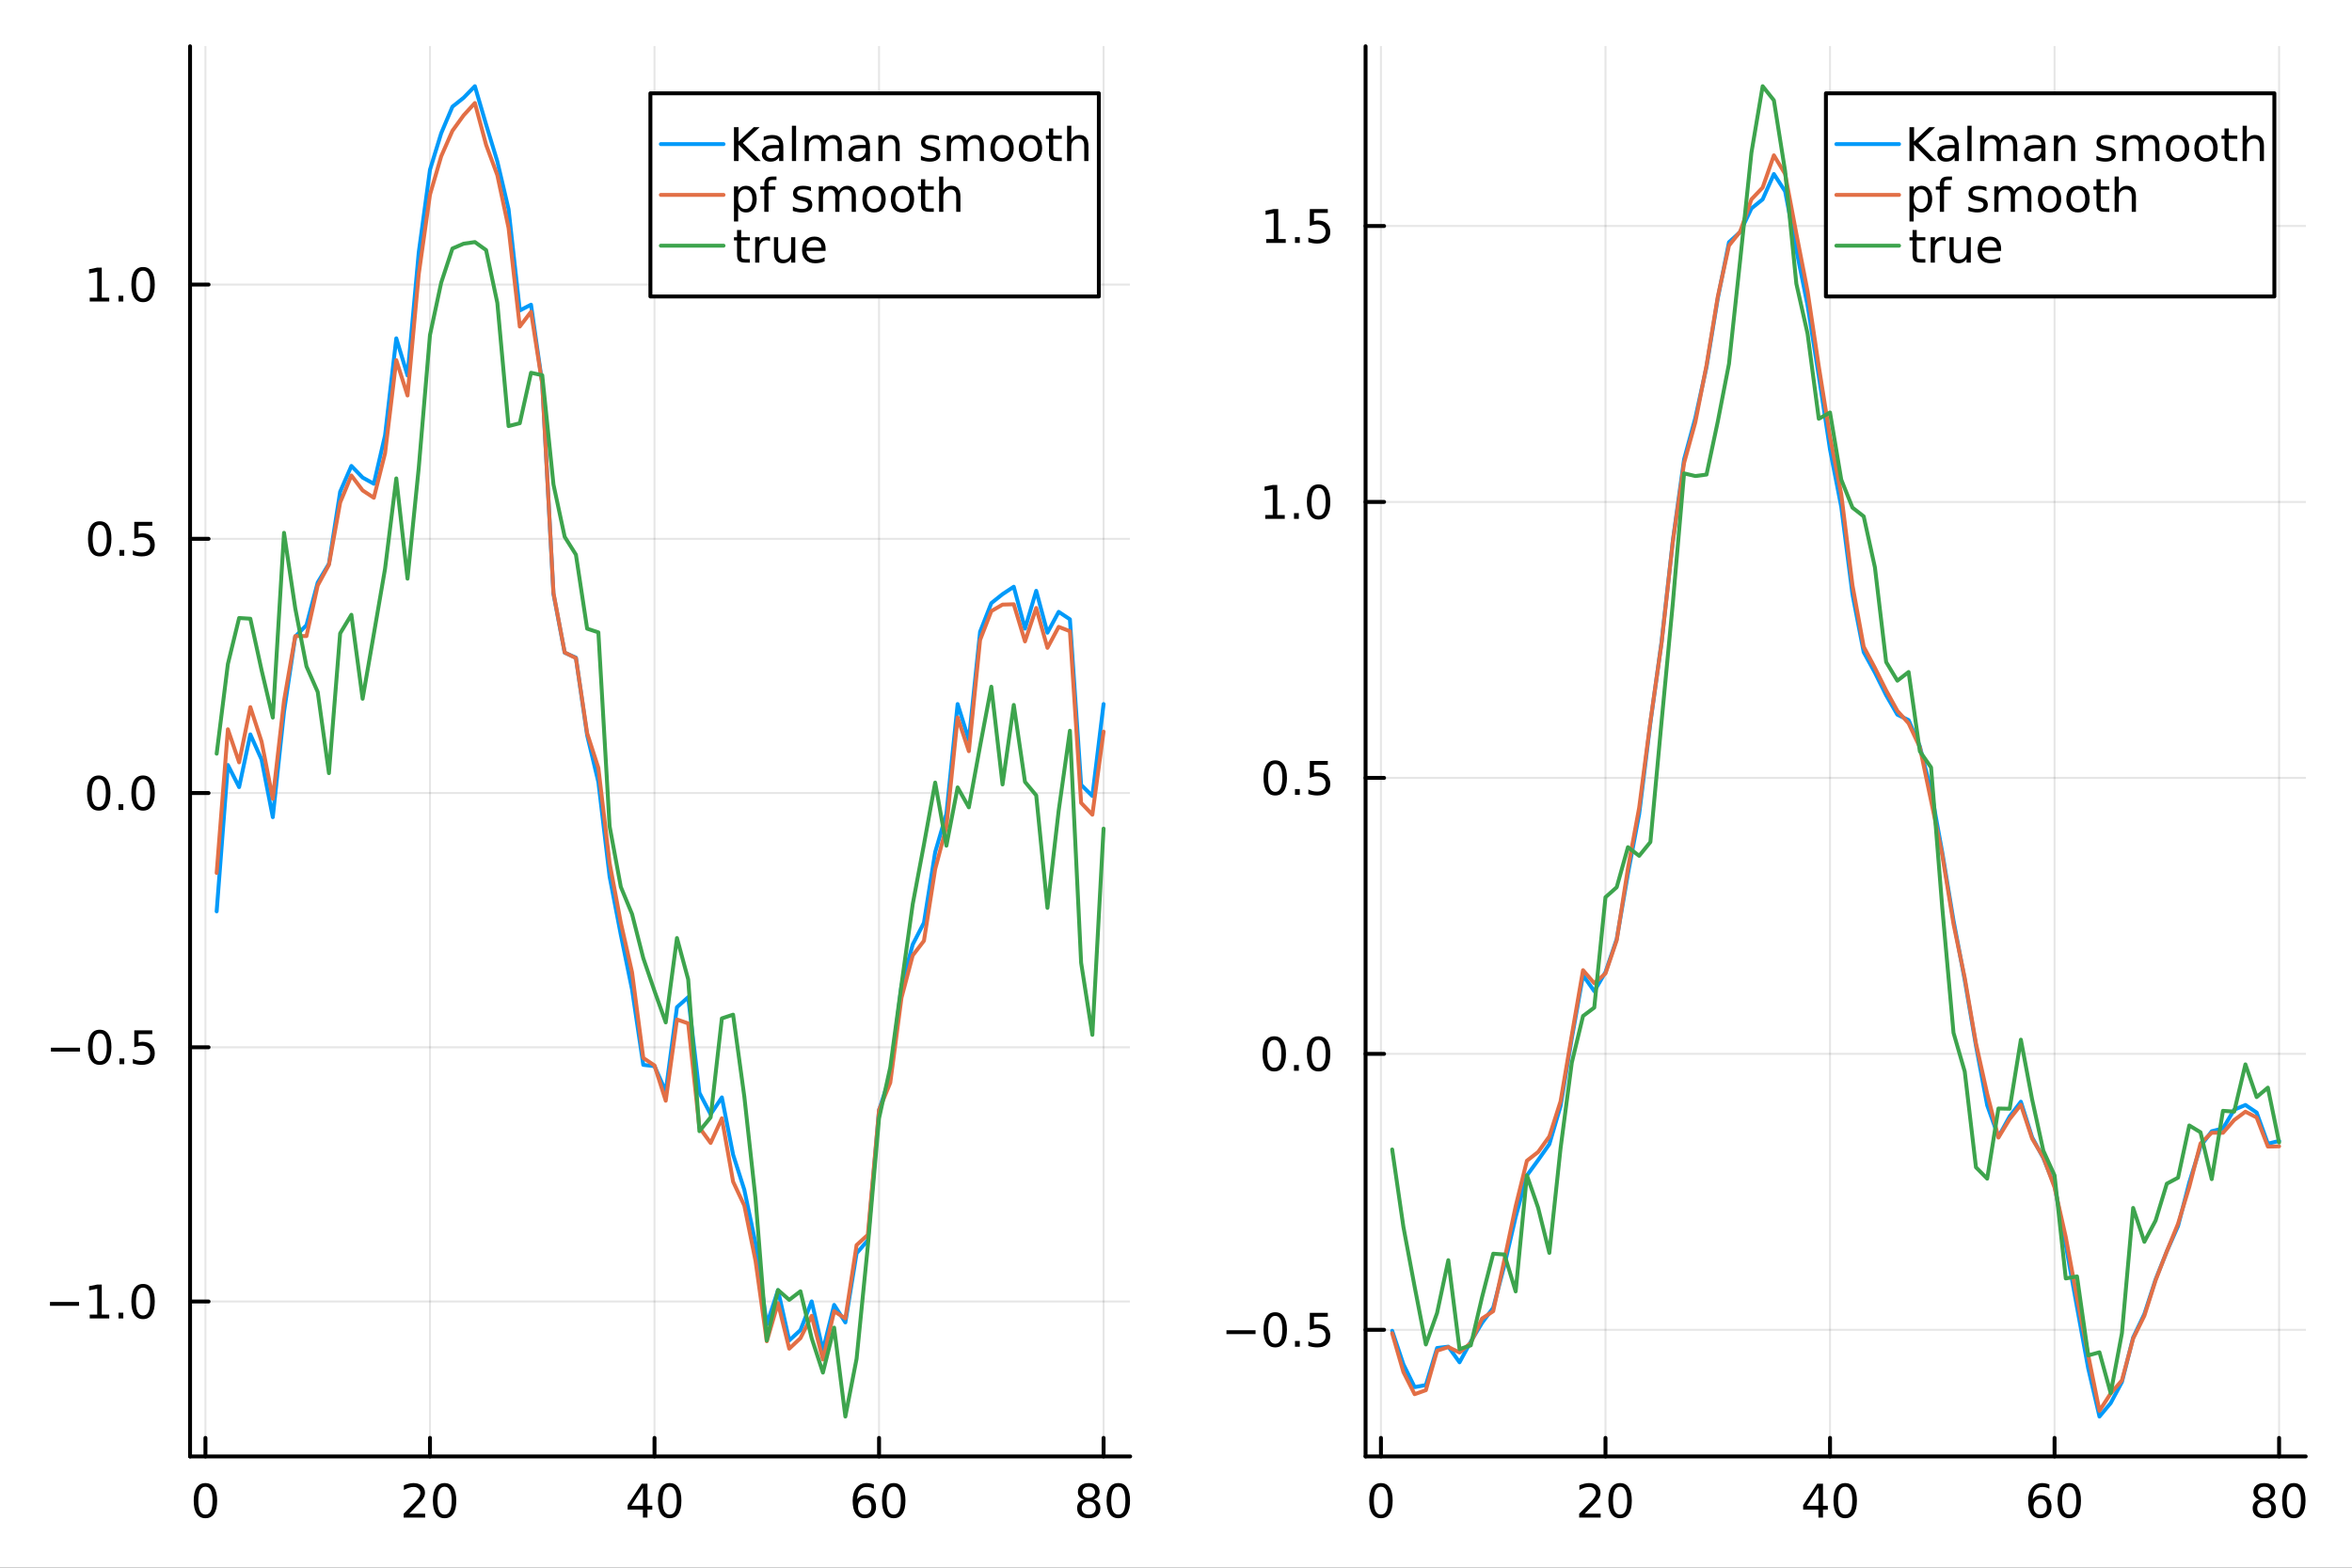 <?xml version="1.0" encoding="utf-8"?>
<svg xmlns="http://www.w3.org/2000/svg" xmlns:xlink="http://www.w3.org/1999/xlink" width="600" height="400" viewBox="0 0 2400 1600">
<rect x="0" y="0" width="2400" height="1600" fill="#333333" stroke="none"/>
<defs>
  <clipPath id="clip800">
    <rect x="0" y="0" width="2400" height="1600"/>
  </clipPath>
</defs>
<path clip-path="url(#clip800)" d="M0 1600 L2400 1600 L2400 0 L0 0  Z" fill="#ffffff" fill-rule="evenodd" fill-opacity="1"/>
<defs>
  <clipPath id="clip801">
    <rect x="480" y="0" width="1681" height="1600"/>
  </clipPath>
</defs>
<path clip-path="url(#clip800)" d="M193.936 1486.45 L1153.25 1486.45 L1153.25 47.244 L193.936 47.244  Z" fill="#ffffff" fill-rule="evenodd" fill-opacity="1"/>
<defs>
  <clipPath id="clip802">
    <rect x="193" y="47" width="960" height="1440"/>
  </clipPath>
</defs>
<polyline clip-path="url(#clip802)" style="stroke:#000000; stroke-linecap:round; stroke-linejoin:round; stroke-width:2; stroke-opacity:0.1; fill:none" points="209.631,1486.45 209.631,47.244 "/>
<polyline clip-path="url(#clip802)" style="stroke:#000000; stroke-linecap:round; stroke-linejoin:round; stroke-width:2; stroke-opacity:0.1; fill:none" points="438.749,1486.45 438.749,47.244 "/>
<polyline clip-path="url(#clip802)" style="stroke:#000000; stroke-linecap:round; stroke-linejoin:round; stroke-width:2; stroke-opacity:0.1; fill:none" points="667.867,1486.45 667.867,47.244 "/>
<polyline clip-path="url(#clip802)" style="stroke:#000000; stroke-linecap:round; stroke-linejoin:round; stroke-width:2; stroke-opacity:0.1; fill:none" points="896.985,1486.45 896.985,47.244 "/>
<polyline clip-path="url(#clip802)" style="stroke:#000000; stroke-linecap:round; stroke-linejoin:round; stroke-width:2; stroke-opacity:0.1; fill:none" points="1126.1,1486.45 1126.1,47.244 "/>
<polyline clip-path="url(#clip802)" style="stroke:#000000; stroke-linecap:round; stroke-linejoin:round; stroke-width:2; stroke-opacity:0.1; fill:none" points="193.936,1328.33 1153.25,1328.33 "/>
<polyline clip-path="url(#clip802)" style="stroke:#000000; stroke-linecap:round; stroke-linejoin:round; stroke-width:2; stroke-opacity:0.1; fill:none" points="193.936,1068.86 1153.25,1068.86 "/>
<polyline clip-path="url(#clip802)" style="stroke:#000000; stroke-linecap:round; stroke-linejoin:round; stroke-width:2; stroke-opacity:0.1; fill:none" points="193.936,809.384 1153.25,809.384 "/>
<polyline clip-path="url(#clip802)" style="stroke:#000000; stroke-linecap:round; stroke-linejoin:round; stroke-width:2; stroke-opacity:0.1; fill:none" points="193.936,549.909 1153.25,549.909 "/>
<polyline clip-path="url(#clip802)" style="stroke:#000000; stroke-linecap:round; stroke-linejoin:round; stroke-width:2; stroke-opacity:0.1; fill:none" points="193.936,290.434 1153.25,290.434 "/>
<polyline clip-path="url(#clip800)" style="stroke:#000000; stroke-linecap:round; stroke-linejoin:round; stroke-width:4; stroke-opacity:1; fill:none" points="193.936,1486.45 1153.25,1486.45 "/>
<polyline clip-path="url(#clip800)" style="stroke:#000000; stroke-linecap:round; stroke-linejoin:round; stroke-width:4; stroke-opacity:1; fill:none" points="209.631,1486.45 209.631,1467.55 "/>
<polyline clip-path="url(#clip800)" style="stroke:#000000; stroke-linecap:round; stroke-linejoin:round; stroke-width:4; stroke-opacity:1; fill:none" points="438.749,1486.45 438.749,1467.55 "/>
<polyline clip-path="url(#clip800)" style="stroke:#000000; stroke-linecap:round; stroke-linejoin:round; stroke-width:4; stroke-opacity:1; fill:none" points="667.867,1486.45 667.867,1467.55 "/>
<polyline clip-path="url(#clip800)" style="stroke:#000000; stroke-linecap:round; stroke-linejoin:round; stroke-width:4; stroke-opacity:1; fill:none" points="896.985,1486.45 896.985,1467.55 "/>
<polyline clip-path="url(#clip800)" style="stroke:#000000; stroke-linecap:round; stroke-linejoin:round; stroke-width:4; stroke-opacity:1; fill:none" points="1126.1,1486.45 1126.1,1467.55 "/>
<path clip-path="url(#clip800)" d="M209.631 1517.37 Q206.019 1517.37 204.191 1520.93 Q202.385 1524.47 202.385 1531.6 Q202.385 1538.71 204.191 1542.27 Q206.019 1545.82 209.631 1545.82 Q213.265 1545.82 215.07 1542.27 Q216.899 1538.71 216.899 1531.6 Q216.899 1524.47 215.07 1520.93 Q213.265 1517.37 209.631 1517.37 M209.631 1513.66 Q215.441 1513.66 218.496 1518.27 Q221.575 1522.85 221.575 1531.6 Q221.575 1540.33 218.496 1544.94 Q215.441 1549.52 209.631 1549.52 Q203.82 1549.52 200.742 1544.94 Q197.686 1540.33 197.686 1531.6 Q197.686 1522.85 200.742 1518.27 Q203.82 1513.66 209.631 1513.66 Z" fill="#000000" fill-rule="nonzero" fill-opacity="1" /><path clip-path="url(#clip800)" d="M417.522 1544.91 L433.841 1544.91 L433.841 1548.85 L411.897 1548.85 L411.897 1544.91 Q414.559 1542.16 419.142 1537.53 Q423.749 1532.88 424.929 1531.53 Q427.175 1529.01 428.054 1527.27 Q428.957 1525.51 428.957 1523.82 Q428.957 1521.07 427.013 1519.33 Q425.091 1517.6 421.99 1517.6 Q419.79 1517.6 417.337 1518.36 Q414.906 1519.13 412.128 1520.68 L412.128 1515.95 Q414.953 1514.82 417.406 1514.24 Q419.86 1513.66 421.897 1513.66 Q427.267 1513.66 430.462 1516.35 Q433.656 1519.03 433.656 1523.52 Q433.656 1525.65 432.846 1527.57 Q432.059 1529.47 429.952 1532.07 Q429.374 1532.74 426.272 1535.95 Q423.17 1539.15 417.522 1544.91 Z" fill="#000000" fill-rule="nonzero" fill-opacity="1" /><path clip-path="url(#clip800)" d="M453.656 1517.37 Q450.045 1517.37 448.216 1520.93 Q446.411 1524.47 446.411 1531.6 Q446.411 1538.71 448.216 1542.27 Q450.045 1545.82 453.656 1545.82 Q457.29 1545.82 459.096 1542.27 Q460.925 1538.71 460.925 1531.6 Q460.925 1524.47 459.096 1520.93 Q457.29 1517.37 453.656 1517.37 M453.656 1513.66 Q459.466 1513.66 462.522 1518.27 Q465.6 1522.85 465.6 1531.6 Q465.6 1540.33 462.522 1544.94 Q459.466 1549.52 453.656 1549.52 Q447.846 1549.52 444.767 1544.94 Q441.712 1540.33 441.712 1531.6 Q441.712 1522.85 444.767 1518.27 Q447.846 1513.66 453.656 1513.66 Z" fill="#000000" fill-rule="nonzero" fill-opacity="1" /><path clip-path="url(#clip800)" d="M656.038 1518.36 L644.233 1536.81 L656.038 1536.81 L656.038 1518.36 M654.811 1514.29 L660.691 1514.29 L660.691 1536.81 L665.621 1536.81 L665.621 1540.7 L660.691 1540.7 L660.691 1548.85 L656.038 1548.85 L656.038 1540.7 L640.436 1540.7 L640.436 1536.19 L654.811 1514.29 Z" fill="#000000" fill-rule="nonzero" fill-opacity="1" /><path clip-path="url(#clip800)" d="M683.353 1517.37 Q679.742 1517.37 677.913 1520.93 Q676.108 1524.47 676.108 1531.6 Q676.108 1538.71 677.913 1542.27 Q679.742 1545.82 683.353 1545.82 Q686.987 1545.82 688.793 1542.27 Q690.621 1538.71 690.621 1531.6 Q690.621 1524.47 688.793 1520.93 Q686.987 1517.37 683.353 1517.37 M683.353 1513.66 Q689.163 1513.66 692.219 1518.27 Q695.297 1522.85 695.297 1531.6 Q695.297 1540.33 692.219 1544.94 Q689.163 1549.52 683.353 1549.52 Q677.543 1549.52 674.464 1544.94 Q671.408 1540.33 671.408 1531.6 Q671.408 1522.85 674.464 1518.27 Q677.543 1513.66 683.353 1513.66 Z" fill="#000000" fill-rule="nonzero" fill-opacity="1" /><path clip-path="url(#clip800)" d="M882.39 1529.7 Q879.242 1529.7 877.39 1531.86 Q875.561 1534.01 875.561 1537.76 Q875.561 1541.49 877.39 1543.66 Q879.242 1545.82 882.39 1545.82 Q885.538 1545.82 887.367 1543.66 Q889.219 1541.49 889.219 1537.76 Q889.219 1534.01 887.367 1531.86 Q885.538 1529.7 882.39 1529.7 M891.672 1515.05 L891.672 1519.31 Q889.913 1518.48 888.108 1518.04 Q886.325 1517.6 884.566 1517.6 Q879.936 1517.6 877.483 1520.72 Q875.052 1523.85 874.705 1530.17 Q876.071 1528.15 878.131 1527.09 Q880.191 1526 882.668 1526 Q887.876 1526 890.885 1529.17 Q893.918 1532.32 893.918 1537.76 Q893.918 1543.08 890.77 1546.3 Q887.622 1549.52 882.39 1549.52 Q876.395 1549.52 873.224 1544.94 Q870.052 1540.33 870.052 1531.6 Q870.052 1523.41 873.941 1518.55 Q877.83 1513.66 884.381 1513.66 Q886.14 1513.66 887.923 1514.01 Q889.728 1514.36 891.672 1515.05 Z" fill="#000000" fill-rule="nonzero" fill-opacity="1" /><path clip-path="url(#clip800)" d="M911.973 1517.37 Q908.362 1517.37 906.534 1520.93 Q904.728 1524.47 904.728 1531.6 Q904.728 1538.71 906.534 1542.27 Q908.362 1545.82 911.973 1545.82 Q915.608 1545.82 917.413 1542.27 Q919.242 1538.71 919.242 1531.6 Q919.242 1524.47 917.413 1520.93 Q915.608 1517.37 911.973 1517.37 M911.973 1513.66 Q917.783 1513.66 920.839 1518.27 Q923.918 1522.85 923.918 1531.6 Q923.918 1540.33 920.839 1544.94 Q917.783 1549.52 911.973 1549.52 Q906.163 1549.52 903.084 1544.94 Q900.029 1540.33 900.029 1531.6 Q900.029 1522.85 903.084 1518.27 Q906.163 1513.66 911.973 1513.66 Z" fill="#000000" fill-rule="nonzero" fill-opacity="1" /><path clip-path="url(#clip800)" d="M1110.98 1532.44 Q1107.64 1532.44 1105.72 1534.22 Q1103.82 1536 1103.82 1539.13 Q1103.82 1542.25 1105.72 1544.03 Q1107.64 1545.82 1110.98 1545.82 Q1114.31 1545.82 1116.23 1544.03 Q1118.15 1542.23 1118.15 1539.13 Q1118.15 1536 1116.23 1534.22 Q1114.33 1532.44 1110.98 1532.44 M1106.3 1530.45 Q1103.29 1529.7 1101.6 1527.64 Q1099.93 1525.58 1099.93 1522.62 Q1099.93 1518.48 1102.87 1516.07 Q1105.84 1513.66 1110.98 1513.66 Q1116.14 1513.66 1119.08 1516.07 Q1122.02 1518.48 1122.02 1522.62 Q1122.02 1525.58 1120.33 1527.64 Q1118.66 1529.7 1115.67 1530.45 Q1119.05 1531.23 1120.93 1533.52 Q1122.83 1535.82 1122.83 1539.13 Q1122.83 1544.15 1119.75 1546.83 Q1116.69 1549.52 1110.98 1549.52 Q1105.26 1549.52 1102.18 1546.83 Q1099.12 1544.15 1099.12 1539.13 Q1099.12 1535.82 1101.02 1533.52 Q1102.92 1531.23 1106.3 1530.45 M1104.59 1523.06 Q1104.59 1525.75 1106.25 1527.25 Q1107.94 1528.76 1110.98 1528.76 Q1113.99 1528.76 1115.67 1527.25 Q1117.39 1525.75 1117.39 1523.06 Q1117.39 1520.38 1115.67 1518.87 Q1113.99 1517.37 1110.98 1517.37 Q1107.94 1517.37 1106.25 1518.87 Q1104.59 1520.38 1104.59 1523.06 Z" fill="#000000" fill-rule="nonzero" fill-opacity="1" /><path clip-path="url(#clip800)" d="M1141.14 1517.37 Q1137.53 1517.37 1135.7 1520.93 Q1133.89 1524.47 1133.89 1531.6 Q1133.89 1538.71 1135.7 1542.27 Q1137.53 1545.82 1141.14 1545.82 Q1144.77 1545.82 1146.58 1542.27 Q1148.41 1538.71 1148.41 1531.6 Q1148.41 1524.47 1146.58 1520.93 Q1144.77 1517.37 1141.14 1517.37 M1141.14 1513.66 Q1146.95 1513.66 1150 1518.27 Q1153.08 1522.85 1153.08 1531.6 Q1153.08 1540.33 1150 1544.94 Q1146.95 1549.52 1141.14 1549.52 Q1135.33 1549.52 1132.25 1544.94 Q1129.19 1540.33 1129.19 1531.6 Q1129.19 1522.85 1132.25 1518.27 Q1135.33 1513.66 1141.14 1513.66 Z" fill="#000000" fill-rule="nonzero" fill-opacity="1" /><polyline clip-path="url(#clip800)" style="stroke:#000000; stroke-linecap:round; stroke-linejoin:round; stroke-width:4; stroke-opacity:1; fill:none" points="193.936,1486.45 193.936,47.244 "/>
<polyline clip-path="url(#clip800)" style="stroke:#000000; stroke-linecap:round; stroke-linejoin:round; stroke-width:4; stroke-opacity:1; fill:none" points="193.936,1328.33 212.834,1328.33 "/>
<polyline clip-path="url(#clip800)" style="stroke:#000000; stroke-linecap:round; stroke-linejoin:round; stroke-width:4; stroke-opacity:1; fill:none" points="193.936,1068.86 212.834,1068.86 "/>
<polyline clip-path="url(#clip800)" style="stroke:#000000; stroke-linecap:round; stroke-linejoin:round; stroke-width:4; stroke-opacity:1; fill:none" points="193.936,809.384 212.834,809.384 "/>
<polyline clip-path="url(#clip800)" style="stroke:#000000; stroke-linecap:round; stroke-linejoin:round; stroke-width:4; stroke-opacity:1; fill:none" points="193.936,549.909 212.834,549.909 "/>
<polyline clip-path="url(#clip800)" style="stroke:#000000; stroke-linecap:round; stroke-linejoin:round; stroke-width:4; stroke-opacity:1; fill:none" points="193.936,290.434 212.834,290.434 "/>
<path clip-path="url(#clip800)" d="M50.992 1328.79 L80.668 1328.79 L80.668 1332.72 L50.992 1332.72 L50.992 1328.79 Z" fill="#000000" fill-rule="nonzero" fill-opacity="1" /><path clip-path="url(#clip800)" d="M91.571 1341.68 L99.21 1341.68 L99.21 1315.31 L90.899 1316.98 L90.899 1312.72 L99.163 1311.05 L103.839 1311.05 L103.839 1341.68 L111.478 1341.68 L111.478 1345.61 L91.571 1345.61 L91.571 1341.68 Z" fill="#000000" fill-rule="nonzero" fill-opacity="1" /><path clip-path="url(#clip800)" d="M120.922 1339.73 L125.807 1339.73 L125.807 1345.61 L120.922 1345.61 L120.922 1339.73 Z" fill="#000000" fill-rule="nonzero" fill-opacity="1" /><path clip-path="url(#clip800)" d="M145.992 1314.13 Q142.381 1314.13 140.552 1317.7 Q138.746 1321.24 138.746 1328.37 Q138.746 1335.48 140.552 1339.04 Q142.381 1342.58 145.992 1342.58 Q149.626 1342.58 151.431 1339.04 Q153.26 1335.48 153.26 1328.37 Q153.26 1321.24 151.431 1317.7 Q149.626 1314.13 145.992 1314.13 M145.992 1310.43 Q151.802 1310.43 154.857 1315.04 Q157.936 1319.62 157.936 1328.37 Q157.936 1337.1 154.857 1341.7 Q151.802 1346.29 145.992 1346.29 Q140.181 1346.29 137.103 1341.7 Q134.047 1337.1 134.047 1328.37 Q134.047 1319.62 137.103 1315.04 Q140.181 1310.43 145.992 1310.43 Z" fill="#000000" fill-rule="nonzero" fill-opacity="1" /><path clip-path="url(#clip800)" d="M51.987 1069.31 L81.663 1069.31 L81.663 1073.25 L51.987 1073.25 L51.987 1069.31 Z" fill="#000000" fill-rule="nonzero" fill-opacity="1" /><path clip-path="url(#clip800)" d="M101.756 1054.66 Q98.145 1054.66 96.316 1058.22 Q94.51 1061.76 94.51 1068.89 Q94.51 1076 96.316 1079.56 Q98.145 1083.11 101.756 1083.11 Q105.39 1083.11 107.196 1079.56 Q109.024 1076 109.024 1068.89 Q109.024 1061.76 107.196 1058.22 Q105.39 1054.66 101.756 1054.66 M101.756 1050.95 Q107.566 1050.95 110.621 1055.56 Q113.7 1060.14 113.7 1068.89 Q113.7 1077.62 110.621 1082.23 Q107.566 1086.81 101.756 1086.81 Q95.946 1086.81 92.867 1082.23 Q89.811 1077.62 89.811 1068.89 Q89.811 1060.14 92.867 1055.56 Q95.946 1050.95 101.756 1050.95 Z" fill="#000000" fill-rule="nonzero" fill-opacity="1" /><path clip-path="url(#clip800)" d="M121.918 1080.26 L126.802 1080.26 L126.802 1086.14 L121.918 1086.14 L121.918 1080.26 Z" fill="#000000" fill-rule="nonzero" fill-opacity="1" /><path clip-path="url(#clip800)" d="M137.033 1051.58 L155.39 1051.58 L155.39 1055.51 L141.316 1055.51 L141.316 1063.99 Q142.334 1063.64 143.353 1063.48 Q144.371 1063.29 145.39 1063.29 Q151.177 1063.29 154.556 1066.46 Q157.936 1069.63 157.936 1075.05 Q157.936 1080.63 154.464 1083.73 Q150.992 1086.81 144.672 1086.81 Q142.496 1086.81 140.228 1086.44 Q137.982 1086.07 135.575 1085.33 L135.575 1080.63 Q137.658 1081.76 139.881 1082.32 Q142.103 1082.88 144.58 1082.88 Q148.584 1082.88 150.922 1080.77 Q153.26 1078.66 153.26 1075.05 Q153.26 1071.44 150.922 1069.33 Q148.584 1067.23 144.58 1067.23 Q142.705 1067.23 140.83 1067.64 Q138.978 1068.06 137.033 1068.94 L137.033 1051.58 Z" fill="#000000" fill-rule="nonzero" fill-opacity="1" /><path clip-path="url(#clip800)" d="M100.76 795.183 Q97.149 795.183 95.321 798.748 Q93.515 802.289 93.515 809.419 Q93.515 816.525 95.321 820.09 Q97.149 823.632 100.76 823.632 Q104.395 823.632 106.2 820.09 Q108.029 816.525 108.029 809.419 Q108.029 802.289 106.2 798.748 Q104.395 795.183 100.76 795.183 M100.76 791.479 Q106.571 791.479 109.626 796.086 Q112.705 800.669 112.705 809.419 Q112.705 818.146 109.626 822.752 Q106.571 827.335 100.76 827.335 Q94.95 827.335 91.871 822.752 Q88.816 818.146 88.816 809.419 Q88.816 800.669 91.871 796.086 Q94.95 791.479 100.76 791.479 Z" fill="#000000" fill-rule="nonzero" fill-opacity="1" /><path clip-path="url(#clip800)" d="M120.922 820.784 L125.807 820.784 L125.807 826.664 L120.922 826.664 L120.922 820.784 Z" fill="#000000" fill-rule="nonzero" fill-opacity="1" /><path clip-path="url(#clip800)" d="M145.992 795.183 Q142.381 795.183 140.552 798.748 Q138.746 802.289 138.746 809.419 Q138.746 816.525 140.552 820.09 Q142.381 823.632 145.992 823.632 Q149.626 823.632 151.431 820.09 Q153.26 816.525 153.26 809.419 Q153.26 802.289 151.431 798.748 Q149.626 795.183 145.992 795.183 M145.992 791.479 Q151.802 791.479 154.857 796.086 Q157.936 800.669 157.936 809.419 Q157.936 818.146 154.857 822.752 Q151.802 827.335 145.992 827.335 Q140.181 827.335 137.103 822.752 Q134.047 818.146 134.047 809.419 Q134.047 800.669 137.103 796.086 Q140.181 791.479 145.992 791.479 Z" fill="#000000" fill-rule="nonzero" fill-opacity="1" /><path clip-path="url(#clip800)" d="M101.756 535.708 Q98.145 535.708 96.316 539.273 Q94.51 542.814 94.51 549.944 Q94.51 557.05 96.316 560.615 Q98.145 564.157 101.756 564.157 Q105.39 564.157 107.196 560.615 Q109.024 557.05 109.024 549.944 Q109.024 542.814 107.196 539.273 Q105.39 535.708 101.756 535.708 M101.756 532.004 Q107.566 532.004 110.621 536.611 Q113.7 541.194 113.7 549.944 Q113.7 558.671 110.621 563.277 Q107.566 567.86 101.756 567.86 Q95.946 567.86 92.867 563.277 Q89.811 558.671 89.811 549.944 Q89.811 541.194 92.867 536.611 Q95.946 532.004 101.756 532.004 Z" fill="#000000" fill-rule="nonzero" fill-opacity="1" /><path clip-path="url(#clip800)" d="M121.918 561.31 L126.802 561.31 L126.802 567.189 L121.918 567.189 L121.918 561.31 Z" fill="#000000" fill-rule="nonzero" fill-opacity="1" /><path clip-path="url(#clip800)" d="M137.033 532.629 L155.39 532.629 L155.39 536.564 L141.316 536.564 L141.316 545.036 Q142.334 544.689 143.353 544.527 Q144.371 544.342 145.39 544.342 Q151.177 544.342 154.556 547.513 Q157.936 550.685 157.936 556.101 Q157.936 561.68 154.464 564.782 Q150.992 567.86 144.672 567.86 Q142.496 567.86 140.228 567.49 Q137.982 567.12 135.575 566.379 L135.575 561.68 Q137.658 562.814 139.881 563.37 Q142.103 563.925 144.58 563.925 Q148.584 563.925 150.922 561.819 Q153.26 559.712 153.26 556.101 Q153.26 552.49 150.922 550.384 Q148.584 548.277 144.58 548.277 Q142.705 548.277 140.83 548.694 Q138.978 549.111 137.033 549.99 L137.033 532.629 Z" fill="#000000" fill-rule="nonzero" fill-opacity="1" /><path clip-path="url(#clip800)" d="M91.571 303.779 L99.21 303.779 L99.21 277.413 L90.899 279.08 L90.899 274.821 L99.163 273.154 L103.839 273.154 L103.839 303.779 L111.478 303.779 L111.478 307.714 L91.571 307.714 L91.571 303.779 Z" fill="#000000" fill-rule="nonzero" fill-opacity="1" /><path clip-path="url(#clip800)" d="M120.922 301.835 L125.807 301.835 L125.807 307.714 L120.922 307.714 L120.922 301.835 Z" fill="#000000" fill-rule="nonzero" fill-opacity="1" /><path clip-path="url(#clip800)" d="M145.992 276.233 Q142.381 276.233 140.552 279.798 Q138.746 283.339 138.746 290.469 Q138.746 297.575 140.552 301.14 Q142.381 304.682 145.992 304.682 Q149.626 304.682 151.431 301.14 Q153.26 297.575 153.26 290.469 Q153.26 283.339 151.431 279.798 Q149.626 276.233 145.992 276.233 M145.992 272.529 Q151.802 272.529 154.857 277.136 Q157.936 281.719 157.936 290.469 Q157.936 299.196 154.857 303.802 Q151.802 308.385 145.992 308.385 Q140.181 308.385 137.103 303.802 Q134.047 299.196 134.047 290.469 Q134.047 281.719 137.103 277.136 Q140.181 272.529 145.992 272.529 Z" fill="#000000" fill-rule="nonzero" fill-opacity="1" /><polyline clip-path="url(#clip802)" style="stroke:#009af9; stroke-linecap:round; stroke-linejoin:round; stroke-width:4; stroke-opacity:1; fill:none" points="221.086,930.155 232.542,780.752 243.998,803.337 255.454,749.527 266.91,775.249 278.366,834.012 289.822,726.398 301.278,649.701 312.734,638.02 324.19,594.505 335.646,575.395 347.101,501.867 358.557,475.541 370.013,487.395 381.469,493.731 392.925,444.261 404.381,345.306 415.837,383.198 427.293,257.738 438.749,173.282 450.205,135.965 461.661,108.891 473.116,99.749 484.572,87.976 496.028,127.116 507.484,164.745 518.94,213.499 530.396,316.873 541.852,310.984 553.308,391.224 564.764,606.095 576.22,666.14 587.675,671.211 599.131,750.412 610.587,798.196 622.043,894.58 633.499,954.1 644.955,1009.94 656.411,1086.82 667.867,1088.11 679.323,1113.94 690.779,1027.95 702.235,1017.74 713.69,1115.32 725.146,1137.29 736.602,1120.02 748.058,1178.45 759.514,1214.33 770.97,1269.04 782.426,1351.69 793.882,1316.83 805.338,1368.08 816.794,1357.5 828.25,1328.22 839.705,1378.19 851.161,1331.8 862.617,1349.67 874.073,1279.16 885.529,1265.83 896.985,1132.99 908.441,1097.96 919.897,1006.1 931.353,963.988 942.809,941.68 954.264,869.682 965.72,830.689 977.176,718.567 988.632,755.319 1000.09,644.78 1011.54,615.573 1023,606.425 1034.46,598.839 1045.91,641.581 1057.37,602.992 1068.82,645.753 1080.28,624.47 1091.74,632.053 1103.19,800.989 1114.65,812.414 1126.1,718.585 "/>
<polyline clip-path="url(#clip802)" style="stroke:#e26f46; stroke-linecap:round; stroke-linejoin:round; stroke-width:4; stroke-opacity:1; fill:none" points="221.086,890.933 232.542,744.325 243.998,778.06 255.454,721.711 266.91,756.865 278.366,815.307 289.822,715.179 301.278,649.222 312.734,649.177 324.19,597.546 335.646,576.384 347.101,512.891 358.557,485.266 370.013,500.514 381.469,508.041 392.925,462.554 404.381,367.57 415.837,403.657 427.293,279.728 438.749,198.67 450.205,159.514 461.661,133.473 473.116,117.66 484.572,105.138 496.028,147.845 507.484,178.771 518.94,232.617 530.396,333.272 541.852,318.209 553.308,391.735 564.764,605.214 576.22,665.908 587.675,671.695 599.131,748.329 610.587,783.815 622.043,880.802 633.499,941.815 644.955,992.348 656.411,1079.78 667.867,1087.4 679.323,1123.42 690.779,1040.49 702.235,1044.5 713.69,1150.85 725.146,1166.51 736.602,1141.34 748.058,1206.02 759.514,1230.44 770.97,1287.01 782.426,1368.89 793.882,1329.97 805.338,1376.48 816.794,1365.72 828.25,1342.94 839.705,1387.55 851.161,1338.26 862.617,1345.61 874.073,1270.74 885.529,1260.3 896.985,1132.88 908.441,1105.03 919.897,1018.31 931.353,975.108 942.809,960.179 954.264,887.079 965.72,843.756 977.176,732.26 988.632,766.67 1000.09,653.139 1011.54,623.715 1023,617.072 1034.46,616.725 1045.91,654.634 1057.37,620.503 1068.82,661.197 1080.28,639.793 1091.74,644.179 1103.19,819.422 1114.65,831.48 1126.1,746.709 "/>
<polyline clip-path="url(#clip802)" style="stroke:#3da44d; stroke-linecap:round; stroke-linejoin:round; stroke-width:4; stroke-opacity:1; fill:none" points="221.086,769.207 232.542,677.669 243.998,630.74 255.454,631.462 266.91,683.92 278.366,732.377 289.822,543.817 301.278,620.87 312.734,680.142 324.19,706.203 335.646,789.09 347.101,646.416 358.557,627.423 370.013,713.163 381.469,647.039 392.925,580.433 404.381,488.278 415.837,590.605 427.293,477.534 438.749,341.977 450.205,288.463 461.661,253.66 473.116,248.708 484.572,247.047 496.028,255.24 507.484,309.101 518.94,434.868 530.396,431.952 541.852,380.448 553.308,382.964 564.764,494.46 576.22,547.912 587.675,566.078 599.131,641.646 610.587,645.385 622.043,843.16 633.499,905.205 644.955,932.919 656.411,977.904 667.867,1011.43 679.323,1043.49 690.779,957.374 702.235,999.597 713.69,1154.49 725.146,1140.36 736.602,1039.39 748.058,1035.57 759.514,1119.2 770.97,1223.49 782.426,1368.08 793.882,1316.58 805.338,1326.66 816.794,1317.9 828.25,1365.82 839.705,1400.89 851.161,1355 862.617,1445.72 874.073,1386.77 885.529,1271.93 896.985,1141.32 908.441,1089.3 919.897,1004.82 931.353,922.792 942.809,861.84 954.264,798.71 965.72,863.113 977.176,803.629 988.632,824.008 1000.09,761.426 1011.54,700.857 1023,800.619 1034.46,719.453 1045.91,797.99 1057.37,811.765 1068.82,926.57 1080.28,827.415 1091.74,745.796 1103.19,982.608 1114.65,1056.18 1126.1,845.68 "/>
<path clip-path="url(#clip800)" d="M663.68 302.578 L1121.28 302.578 L1121.28 95.218 L663.68 95.218  Z" fill="#ffffff" fill-rule="evenodd" fill-opacity="1"/>
<polyline clip-path="url(#clip800)" style="stroke:#000000; stroke-linecap:round; stroke-linejoin:round; stroke-width:4; stroke-opacity:1; fill:none" points="663.68,302.578 1121.28,302.578 1121.28,95.218 663.68,95.218 663.68,302.578 "/>
<polyline clip-path="url(#clip800)" style="stroke:#009af9; stroke-linecap:round; stroke-linejoin:round; stroke-width:4; stroke-opacity:1; fill:none" points="674.339,147.058 738.293,147.058 "/>
<path clip-path="url(#clip800)" d="M748.953 129.778 L753.628 129.778 L753.628 144.384 L769.138 129.778 L775.156 129.778 L758.003 145.889 L776.383 164.338 L770.226 164.338 L753.628 147.694 L753.628 164.338 L748.953 164.338 L748.953 129.778 Z" fill="#000000" fill-rule="nonzero" fill-opacity="1" /><path clip-path="url(#clip800)" d="M790.804 151.305 Q785.642 151.305 783.651 152.486 Q781.661 153.666 781.661 156.514 Q781.661 158.782 783.142 160.125 Q784.647 161.444 787.216 161.444 Q790.758 161.444 792.887 158.944 Q795.04 156.421 795.04 152.254 L795.04 151.305 L790.804 151.305 M799.299 149.546 L799.299 164.338 L795.04 164.338 L795.04 160.402 Q793.582 162.763 791.406 163.898 Q789.23 165.009 786.082 165.009 Q782.1 165.009 779.739 162.787 Q777.401 160.541 777.401 156.791 Q777.401 152.416 780.318 150.194 Q783.258 147.972 789.068 147.972 L795.04 147.972 L795.04 147.555 Q795.04 144.615 793.096 143.018 Q791.175 141.398 787.679 141.398 Q785.457 141.398 783.35 141.93 Q781.244 142.463 779.3 143.527 L779.3 139.592 Q781.638 138.69 783.837 138.25 Q786.036 137.787 788.119 137.787 Q793.744 137.787 796.522 140.703 Q799.299 143.62 799.299 149.546 Z" fill="#000000" fill-rule="nonzero" fill-opacity="1" /><path clip-path="url(#clip800)" d="M808.073 128.319 L812.332 128.319 L812.332 164.338 L808.073 164.338 L808.073 128.319 Z" fill="#000000" fill-rule="nonzero" fill-opacity="1" /><path clip-path="url(#clip800)" d="M841.429 143.389 Q843.026 140.518 845.248 139.153 Q847.471 137.787 850.48 137.787 Q854.531 137.787 856.73 140.634 Q858.929 143.458 858.929 148.689 L858.929 164.338 L854.646 164.338 L854.646 148.828 Q854.646 145.102 853.327 143.296 Q852.008 141.49 849.299 141.49 Q845.989 141.49 844.068 143.69 Q842.146 145.889 842.146 149.685 L842.146 164.338 L837.864 164.338 L837.864 148.828 Q837.864 145.078 836.545 143.296 Q835.225 141.49 832.471 141.49 Q829.207 141.49 827.285 143.713 Q825.364 145.912 825.364 149.685 L825.364 164.338 L821.082 164.338 L821.082 138.412 L825.364 138.412 L825.364 142.44 Q826.822 140.055 828.86 138.921 Q830.897 137.787 833.697 137.787 Q836.521 137.787 838.489 139.222 Q840.48 140.657 841.429 143.389 Z" fill="#000000" fill-rule="nonzero" fill-opacity="1" /><path clip-path="url(#clip800)" d="M879.206 151.305 Q874.044 151.305 872.054 152.486 Q870.063 153.666 870.063 156.514 Q870.063 158.782 871.544 160.125 Q873.049 161.444 875.619 161.444 Q879.16 161.444 881.29 158.944 Q883.443 156.421 883.443 152.254 L883.443 151.305 L879.206 151.305 M887.702 149.546 L887.702 164.338 L883.443 164.338 L883.443 160.402 Q881.984 162.763 879.808 163.898 Q877.632 165.009 874.484 165.009 Q870.503 165.009 868.142 162.787 Q865.804 160.541 865.804 156.791 Q865.804 152.416 868.72 150.194 Q871.66 147.972 877.47 147.972 L883.443 147.972 L883.443 147.555 Q883.443 144.615 881.498 143.018 Q879.577 141.398 876.081 141.398 Q873.859 141.398 871.753 141.93 Q869.646 142.463 867.702 143.527 L867.702 139.592 Q870.04 138.69 872.239 138.25 Q874.438 137.787 876.521 137.787 Q882.146 137.787 884.924 140.703 Q887.702 143.62 887.702 149.546 Z" fill="#000000" fill-rule="nonzero" fill-opacity="1" /><path clip-path="url(#clip800)" d="M918.026 148.689 L918.026 164.338 L913.766 164.338 L913.766 148.828 Q913.766 145.148 912.331 143.319 Q910.896 141.49 908.026 141.49 Q904.577 141.49 902.586 143.69 Q900.595 145.889 900.595 149.685 L900.595 164.338 L896.313 164.338 L896.313 138.412 L900.595 138.412 L900.595 142.44 Q902.123 140.102 904.183 138.944 Q906.266 137.787 908.975 137.787 Q913.442 137.787 915.734 140.565 Q918.026 143.319 918.026 148.689 Z" fill="#000000" fill-rule="nonzero" fill-opacity="1" /><path clip-path="url(#clip800)" d="M958.118 139.176 L958.118 143.203 Q956.313 142.277 954.368 141.815 Q952.424 141.352 950.34 141.352 Q947.169 141.352 945.572 142.324 Q943.998 143.296 943.998 145.24 Q943.998 146.722 945.132 147.578 Q946.266 148.412 949.692 149.176 L951.151 149.5 Q955.688 150.472 957.586 152.254 Q959.507 154.014 959.507 157.185 Q959.507 160.796 956.637 162.902 Q953.789 165.009 948.789 165.009 Q946.706 165.009 944.438 164.592 Q942.192 164.199 939.692 163.388 L939.692 158.99 Q942.053 160.217 944.345 160.842 Q946.637 161.444 948.882 161.444 Q951.891 161.444 953.512 160.426 Q955.132 159.384 955.132 157.509 Q955.132 155.773 953.951 154.847 Q952.794 153.921 948.836 153.064 L947.354 152.717 Q943.396 151.884 941.637 150.171 Q939.877 148.435 939.877 145.426 Q939.877 141.768 942.47 139.778 Q945.063 137.787 949.831 137.787 Q952.192 137.787 954.275 138.134 Q956.359 138.481 958.118 139.176 Z" fill="#000000" fill-rule="nonzero" fill-opacity="1" /><path clip-path="url(#clip800)" d="M986.474 143.389 Q988.072 140.518 990.294 139.153 Q992.516 137.787 995.525 137.787 Q999.576 137.787 1001.78 140.634 Q1003.97 143.458 1003.97 148.689 L1003.97 164.338 L999.692 164.338 L999.692 148.828 Q999.692 145.102 998.372 143.296 Q997.053 141.49 994.345 141.49 Q991.035 141.49 989.113 143.69 Q987.192 145.889 987.192 149.685 L987.192 164.338 L982.91 164.338 L982.91 148.828 Q982.91 145.078 981.59 143.296 Q980.271 141.49 977.516 141.49 Q974.252 141.49 972.331 143.713 Q970.41 145.912 970.41 149.685 L970.41 164.338 L966.127 164.338 L966.127 138.412 L970.41 138.412 L970.41 142.44 Q971.868 140.055 973.905 138.921 Q975.942 137.787 978.743 137.787 Q981.567 137.787 983.535 139.222 Q985.525 140.657 986.474 143.389 Z" fill="#000000" fill-rule="nonzero" fill-opacity="1" /><path clip-path="url(#clip800)" d="M1022.52 141.398 Q1019.09 141.398 1017.1 144.083 Q1015.11 146.745 1015.11 151.398 Q1015.11 156.051 1017.08 158.736 Q1019.07 161.398 1022.52 161.398 Q1025.92 161.398 1027.91 158.713 Q1029.9 156.027 1029.9 151.398 Q1029.9 146.791 1027.91 144.106 Q1025.92 141.398 1022.52 141.398 M1022.52 137.787 Q1028.07 137.787 1031.24 141.398 Q1034.41 145.009 1034.41 151.398 Q1034.41 157.764 1031.24 161.398 Q1028.07 165.009 1022.52 165.009 Q1016.94 165.009 1013.77 161.398 Q1010.62 157.764 1010.62 151.398 Q1010.62 145.009 1013.77 141.398 Q1016.94 137.787 1022.52 137.787 Z" fill="#000000" fill-rule="nonzero" fill-opacity="1" /><path clip-path="url(#clip800)" d="M1051.52 141.398 Q1048.09 141.398 1046.1 144.083 Q1044.11 146.745 1044.11 151.398 Q1044.11 156.051 1046.08 158.736 Q1048.07 161.398 1051.52 161.398 Q1054.92 161.398 1056.91 158.713 Q1058.9 156.027 1058.9 151.398 Q1058.9 146.791 1056.91 144.106 Q1054.92 141.398 1051.52 141.398 M1051.52 137.787 Q1057.08 137.787 1060.25 141.398 Q1063.42 145.009 1063.42 151.398 Q1063.42 157.764 1060.25 161.398 Q1057.08 165.009 1051.52 165.009 Q1045.94 165.009 1042.77 161.398 Q1039.62 157.764 1039.62 151.398 Q1039.62 145.009 1042.77 141.398 Q1045.94 137.787 1051.52 137.787 Z" fill="#000000" fill-rule="nonzero" fill-opacity="1" /><path clip-path="url(#clip800)" d="M1074.69 131.051 L1074.69 138.412 L1083.46 138.412 L1083.46 141.722 L1074.69 141.722 L1074.69 155.796 Q1074.69 158.967 1075.55 159.87 Q1076.43 160.773 1079.09 160.773 L1083.46 160.773 L1083.46 164.338 L1079.09 164.338 Q1074.16 164.338 1072.28 162.509 Q1070.41 160.657 1070.41 155.796 L1070.41 141.722 L1067.28 141.722 L1067.28 138.412 L1070.41 138.412 L1070.41 131.051 L1074.69 131.051 Z" fill="#000000" fill-rule="nonzero" fill-opacity="1" /><path clip-path="url(#clip800)" d="M1110.62 148.689 L1110.62 164.338 L1106.36 164.338 L1106.36 148.828 Q1106.36 145.148 1104.92 143.319 Q1103.49 141.49 1100.62 141.49 Q1097.17 141.49 1095.18 143.69 Q1093.19 145.889 1093.19 149.685 L1093.19 164.338 L1088.9 164.338 L1088.9 128.319 L1093.19 128.319 L1093.19 142.44 Q1094.71 140.102 1096.77 138.944 Q1098.86 137.787 1101.57 137.787 Q1106.03 137.787 1108.33 140.565 Q1110.62 143.319 1110.62 148.689 Z" fill="#000000" fill-rule="nonzero" fill-opacity="1" /><polyline clip-path="url(#clip800)" style="stroke:#e26f46; stroke-linecap:round; stroke-linejoin:round; stroke-width:4; stroke-opacity:1; fill:none" points="674.339,198.898 738.293,198.898 "/>
<path clip-path="url(#clip800)" d="M753.235 212.289 L753.235 226.039 L748.953 226.039 L748.953 190.252 L753.235 190.252 L753.235 194.187 Q754.577 191.872 756.615 190.761 Q758.675 189.627 761.522 189.627 Q766.244 189.627 769.184 193.377 Q772.147 197.127 772.147 203.238 Q772.147 209.349 769.184 213.099 Q766.244 216.849 761.522 216.849 Q758.675 216.849 756.615 215.738 Q754.577 214.603 753.235 212.289 M767.726 203.238 Q767.726 198.539 765.781 195.877 Q763.86 193.192 760.48 193.192 Q757.101 193.192 755.156 195.877 Q753.235 198.539 753.235 203.238 Q753.235 207.937 755.156 210.622 Q757.101 213.284 760.48 213.284 Q763.86 213.284 765.781 210.622 Q767.726 207.937 767.726 203.238 Z" fill="#000000" fill-rule="nonzero" fill-opacity="1" /><path clip-path="url(#clip800)" d="M792.332 180.159 L792.332 183.701 L788.258 183.701 Q785.966 183.701 785.063 184.627 Q784.184 185.553 784.184 187.96 L784.184 190.252 L791.198 190.252 L791.198 193.562 L784.184 193.562 L784.184 216.178 L779.901 216.178 L779.901 193.562 L775.827 193.562 L775.827 190.252 L779.901 190.252 L779.901 188.446 Q779.901 184.118 781.915 182.15 Q783.929 180.159 788.304 180.159 L792.332 180.159 Z" fill="#000000" fill-rule="nonzero" fill-opacity="1" /><path clip-path="url(#clip800)" d="M827.494 191.016 L827.494 195.043 Q825.688 194.117 823.744 193.655 Q821.799 193.192 819.716 193.192 Q816.545 193.192 814.948 194.164 Q813.373 195.136 813.373 197.08 Q813.373 198.562 814.508 199.418 Q815.642 200.252 819.068 201.016 L820.526 201.34 Q825.063 202.312 826.961 204.094 Q828.883 205.854 828.883 209.025 Q828.883 212.636 826.012 214.742 Q823.165 216.849 818.165 216.849 Q816.082 216.849 813.813 216.432 Q811.568 216.039 809.068 215.228 L809.068 210.83 Q811.429 212.057 813.721 212.682 Q816.012 213.284 818.258 213.284 Q821.267 213.284 822.887 212.266 Q824.508 211.224 824.508 209.349 Q824.508 207.613 823.327 206.687 Q822.17 205.761 818.211 204.904 L816.73 204.557 Q812.772 203.724 811.012 202.011 Q809.253 200.275 809.253 197.266 Q809.253 193.608 811.846 191.618 Q814.438 189.627 819.207 189.627 Q821.568 189.627 823.651 189.974 Q825.735 190.321 827.494 191.016 Z" fill="#000000" fill-rule="nonzero" fill-opacity="1" /><path clip-path="url(#clip800)" d="M855.85 195.229 Q857.447 192.358 859.67 190.993 Q861.892 189.627 864.901 189.627 Q868.952 189.627 871.151 192.474 Q873.35 195.298 873.35 200.529 L873.35 216.178 L869.068 216.178 L869.068 200.668 Q869.068 196.942 867.748 195.136 Q866.429 193.33 863.72 193.33 Q860.41 193.33 858.489 195.53 Q856.568 197.729 856.568 201.525 L856.568 216.178 L852.285 216.178 L852.285 200.668 Q852.285 196.918 850.966 195.136 Q849.646 193.33 846.892 193.33 Q843.628 193.33 841.707 195.553 Q839.785 197.752 839.785 201.525 L839.785 216.178 L835.503 216.178 L835.503 190.252 L839.785 190.252 L839.785 194.28 Q841.244 191.895 843.281 190.761 Q845.318 189.627 848.119 189.627 Q850.943 189.627 852.91 191.062 Q854.901 192.497 855.85 195.229 Z" fill="#000000" fill-rule="nonzero" fill-opacity="1" /><path clip-path="url(#clip800)" d="M891.892 193.238 Q888.466 193.238 886.475 195.923 Q884.484 198.585 884.484 203.238 Q884.484 207.891 886.452 210.576 Q888.443 213.238 891.892 213.238 Q895.294 213.238 897.285 210.553 Q899.276 207.867 899.276 203.238 Q899.276 198.631 897.285 195.946 Q895.294 193.238 891.892 193.238 M891.892 189.627 Q897.447 189.627 900.618 193.238 Q903.79 196.849 903.79 203.238 Q903.79 209.604 900.618 213.238 Q897.447 216.849 891.892 216.849 Q886.313 216.849 883.142 213.238 Q879.993 209.604 879.993 203.238 Q879.993 196.849 883.142 193.238 Q886.313 189.627 891.892 189.627 Z" fill="#000000" fill-rule="nonzero" fill-opacity="1" /><path clip-path="url(#clip800)" d="M920.896 193.238 Q917.47 193.238 915.479 195.923 Q913.489 198.585 913.489 203.238 Q913.489 207.891 915.456 210.576 Q917.447 213.238 920.896 213.238 Q924.299 213.238 926.29 210.553 Q928.28 207.867 928.28 203.238 Q928.28 198.631 926.29 195.946 Q924.299 193.238 920.896 193.238 M920.896 189.627 Q926.452 189.627 929.623 193.238 Q932.794 196.849 932.794 203.238 Q932.794 209.604 929.623 213.238 Q926.452 216.849 920.896 216.849 Q915.317 216.849 912.146 213.238 Q908.998 209.604 908.998 203.238 Q908.998 196.849 912.146 193.238 Q915.317 189.627 920.896 189.627 Z" fill="#000000" fill-rule="nonzero" fill-opacity="1" /><path clip-path="url(#clip800)" d="M944.067 182.891 L944.067 190.252 L952.84 190.252 L952.84 193.562 L944.067 193.562 L944.067 207.636 Q944.067 210.807 944.924 211.71 Q945.803 212.613 948.465 212.613 L952.84 212.613 L952.84 216.178 L948.465 216.178 Q943.535 216.178 941.66 214.349 Q939.785 212.497 939.785 207.636 L939.785 193.562 L936.66 193.562 L936.66 190.252 L939.785 190.252 L939.785 182.891 L944.067 182.891 Z" fill="#000000" fill-rule="nonzero" fill-opacity="1" /><path clip-path="url(#clip800)" d="M979.993 200.529 L979.993 216.178 L975.734 216.178 L975.734 200.668 Q975.734 196.988 974.299 195.159 Q972.863 193.33 969.993 193.33 Q966.544 193.33 964.553 195.53 Q962.562 197.729 962.562 201.525 L962.562 216.178 L958.28 216.178 L958.28 180.159 L962.562 180.159 L962.562 194.28 Q964.09 191.942 966.15 190.784 Q968.234 189.627 970.942 189.627 Q975.41 189.627 977.701 192.405 Q979.993 195.159 979.993 200.529 Z" fill="#000000" fill-rule="nonzero" fill-opacity="1" /><polyline clip-path="url(#clip800)" style="stroke:#3da44d; stroke-linecap:round; stroke-linejoin:round; stroke-width:4; stroke-opacity:1; fill:none" points="674.339,250.738 738.293,250.738 "/>
<path clip-path="url(#clip800)" d="M756.36 234.731 L756.36 242.092 L765.133 242.092 L765.133 245.402 L756.36 245.402 L756.36 259.476 Q756.36 262.647 757.216 263.55 Q758.096 264.453 760.758 264.453 L765.133 264.453 L765.133 268.018 L760.758 268.018 Q755.827 268.018 753.952 266.189 Q752.078 264.337 752.078 259.476 L752.078 245.402 L748.953 245.402 L748.953 242.092 L752.078 242.092 L752.078 234.731 L756.36 234.731 Z" fill="#000000" fill-rule="nonzero" fill-opacity="1" /><path clip-path="url(#clip800)" d="M785.758 246.073 Q785.04 245.657 784.184 245.471 Q783.35 245.263 782.332 245.263 Q778.721 245.263 776.776 247.624 Q774.855 249.962 774.855 254.36 L774.855 268.018 L770.573 268.018 L770.573 242.092 L774.855 242.092 L774.855 246.12 Q776.198 243.758 778.351 242.624 Q780.503 241.467 783.582 241.467 Q784.022 241.467 784.554 241.536 Q785.087 241.583 785.735 241.698 L785.758 246.073 Z" fill="#000000" fill-rule="nonzero" fill-opacity="1" /><path clip-path="url(#clip800)" d="M789.786 257.786 L789.786 242.092 L794.045 242.092 L794.045 257.624 Q794.045 261.305 795.48 263.156 Q796.915 264.985 799.786 264.985 Q803.235 264.985 805.225 262.786 Q807.239 260.587 807.239 256.791 L807.239 242.092 L811.498 242.092 L811.498 268.018 L807.239 268.018 L807.239 264.036 Q805.688 266.397 803.628 267.555 Q801.591 268.689 798.883 268.689 Q794.415 268.689 792.1 265.911 Q789.786 263.133 789.786 257.786 M800.503 241.467 L800.503 241.467 Z" fill="#000000" fill-rule="nonzero" fill-opacity="1" /><path clip-path="url(#clip800)" d="M842.447 253.99 L842.447 256.073 L822.864 256.073 Q823.142 260.471 825.503 262.786 Q827.887 265.078 832.123 265.078 Q834.577 265.078 836.869 264.476 Q839.184 263.874 841.452 262.67 L841.452 266.698 Q839.16 267.67 836.753 268.18 Q834.346 268.689 831.869 268.689 Q825.665 268.689 822.031 265.078 Q818.42 261.467 818.42 255.309 Q818.42 248.944 821.846 245.217 Q825.295 241.467 831.128 241.467 Q836.359 241.467 839.392 244.846 Q842.447 248.203 842.447 253.99 M838.188 252.74 Q838.142 249.245 836.221 247.161 Q834.322 245.078 831.174 245.078 Q827.61 245.078 825.457 247.092 Q823.327 249.106 823.003 252.763 L838.188 252.74 Z" fill="#000000" fill-rule="nonzero" fill-opacity="1" /><path clip-path="url(#clip800)" d="M1393.44 1486.45 L2352.76 1486.45 L2352.76 47.244 L1393.44 47.244  Z" fill="#ffffff" fill-rule="evenodd" fill-opacity="1"/>
<defs>
  <clipPath id="clip803">
    <rect x="1393" y="47" width="960" height="1440"/>
  </clipPath>
</defs>
<polyline clip-path="url(#clip803)" style="stroke:#000000; stroke-linecap:round; stroke-linejoin:round; stroke-width:2; stroke-opacity:0.1; fill:none" points="1409.13,1486.45 1409.13,47.244 "/>
<polyline clip-path="url(#clip803)" style="stroke:#000000; stroke-linecap:round; stroke-linejoin:round; stroke-width:2; stroke-opacity:0.1; fill:none" points="1638.25,1486.45 1638.25,47.244 "/>
<polyline clip-path="url(#clip803)" style="stroke:#000000; stroke-linecap:round; stroke-linejoin:round; stroke-width:2; stroke-opacity:0.1; fill:none" points="1867.37,1486.45 1867.37,47.244 "/>
<polyline clip-path="url(#clip803)" style="stroke:#000000; stroke-linecap:round; stroke-linejoin:round; stroke-width:2; stroke-opacity:0.1; fill:none" points="2096.49,1486.45 2096.49,47.244 "/>
<polyline clip-path="url(#clip803)" style="stroke:#000000; stroke-linecap:round; stroke-linejoin:round; stroke-width:2; stroke-opacity:0.1; fill:none" points="2325.61,1486.45 2325.61,47.244 "/>
<polyline clip-path="url(#clip803)" style="stroke:#000000; stroke-linecap:round; stroke-linejoin:round; stroke-width:2; stroke-opacity:0.1; fill:none" points="1393.44,1357.21 2352.76,1357.21 "/>
<polyline clip-path="url(#clip803)" style="stroke:#000000; stroke-linecap:round; stroke-linejoin:round; stroke-width:2; stroke-opacity:0.1; fill:none" points="1393.44,1075.57 2352.76,1075.57 "/>
<polyline clip-path="url(#clip803)" style="stroke:#000000; stroke-linecap:round; stroke-linejoin:round; stroke-width:2; stroke-opacity:0.1; fill:none" points="1393.44,793.926 2352.76,793.926 "/>
<polyline clip-path="url(#clip803)" style="stroke:#000000; stroke-linecap:round; stroke-linejoin:round; stroke-width:2; stroke-opacity:0.1; fill:none" points="1393.44,512.284 2352.76,512.284 "/>
<polyline clip-path="url(#clip803)" style="stroke:#000000; stroke-linecap:round; stroke-linejoin:round; stroke-width:2; stroke-opacity:0.1; fill:none" points="1393.44,230.641 2352.76,230.641 "/>
<polyline clip-path="url(#clip800)" style="stroke:#000000; stroke-linecap:round; stroke-linejoin:round; stroke-width:4; stroke-opacity:1; fill:none" points="1393.44,1486.45 2352.76,1486.45 "/>
<polyline clip-path="url(#clip800)" style="stroke:#000000; stroke-linecap:round; stroke-linejoin:round; stroke-width:4; stroke-opacity:1; fill:none" points="1409.13,1486.45 1409.13,1467.55 "/>
<polyline clip-path="url(#clip800)" style="stroke:#000000; stroke-linecap:round; stroke-linejoin:round; stroke-width:4; stroke-opacity:1; fill:none" points="1638.25,1486.45 1638.25,1467.55 "/>
<polyline clip-path="url(#clip800)" style="stroke:#000000; stroke-linecap:round; stroke-linejoin:round; stroke-width:4; stroke-opacity:1; fill:none" points="1867.37,1486.45 1867.37,1467.55 "/>
<polyline clip-path="url(#clip800)" style="stroke:#000000; stroke-linecap:round; stroke-linejoin:round; stroke-width:4; stroke-opacity:1; fill:none" points="2096.49,1486.45 2096.49,1467.55 "/>
<polyline clip-path="url(#clip800)" style="stroke:#000000; stroke-linecap:round; stroke-linejoin:round; stroke-width:4; stroke-opacity:1; fill:none" points="2325.61,1486.45 2325.61,1467.55 "/>
<path clip-path="url(#clip800)" d="M1409.13 1517.37 Q1405.52 1517.37 1403.69 1520.93 Q1401.89 1524.47 1401.89 1531.6 Q1401.89 1538.71 1403.69 1542.27 Q1405.52 1545.82 1409.13 1545.82 Q1412.77 1545.82 1414.57 1542.27 Q1416.4 1538.71 1416.4 1531.6 Q1416.4 1524.47 1414.57 1520.93 Q1412.77 1517.37 1409.13 1517.37 M1409.13 1513.66 Q1414.94 1513.66 1418 1518.27 Q1421.08 1522.85 1421.08 1531.6 Q1421.08 1540.33 1418 1544.94 Q1414.94 1549.52 1409.13 1549.52 Q1403.32 1549.52 1400.24 1544.94 Q1397.19 1540.33 1397.19 1531.6 Q1397.19 1522.85 1400.24 1518.27 Q1403.32 1513.66 1409.13 1513.66 Z" fill="#000000" fill-rule="nonzero" fill-opacity="1" /><path clip-path="url(#clip800)" d="M1617.02 1544.91 L1633.34 1544.91 L1633.34 1548.85 L1611.4 1548.85 L1611.4 1544.91 Q1614.06 1542.16 1618.64 1537.53 Q1623.25 1532.88 1624.43 1531.53 Q1626.68 1529.01 1627.56 1527.27 Q1628.46 1525.51 1628.46 1523.82 Q1628.46 1521.07 1626.51 1519.33 Q1624.59 1517.6 1621.49 1517.6 Q1619.29 1517.6 1616.84 1518.36 Q1614.41 1519.13 1611.63 1520.68 L1611.63 1515.95 Q1614.45 1514.82 1616.91 1514.24 Q1619.36 1513.66 1621.4 1513.66 Q1626.77 1513.66 1629.96 1516.35 Q1633.16 1519.03 1633.16 1523.52 Q1633.16 1525.65 1632.35 1527.57 Q1631.56 1529.47 1629.45 1532.07 Q1628.88 1532.74 1625.77 1535.95 Q1622.67 1539.15 1617.02 1544.91 Z" fill="#000000" fill-rule="nonzero" fill-opacity="1" /><path clip-path="url(#clip800)" d="M1653.16 1517.37 Q1649.55 1517.37 1647.72 1520.93 Q1645.91 1524.47 1645.91 1531.6 Q1645.91 1538.71 1647.72 1542.27 Q1649.55 1545.82 1653.16 1545.82 Q1656.79 1545.82 1658.6 1542.27 Q1660.43 1538.71 1660.43 1531.6 Q1660.43 1524.47 1658.6 1520.93 Q1656.79 1517.37 1653.16 1517.37 M1653.16 1513.66 Q1658.97 1513.66 1662.02 1518.27 Q1665.1 1522.85 1665.1 1531.6 Q1665.1 1540.33 1662.02 1544.94 Q1658.97 1549.52 1653.16 1549.52 Q1647.35 1549.52 1644.27 1544.94 Q1641.21 1540.33 1641.21 1531.6 Q1641.21 1522.85 1644.27 1518.27 Q1647.35 1513.66 1653.16 1513.66 Z" fill="#000000" fill-rule="nonzero" fill-opacity="1" /><path clip-path="url(#clip800)" d="M1855.54 1518.36 L1843.74 1536.81 L1855.54 1536.81 L1855.54 1518.36 M1854.31 1514.29 L1860.19 1514.29 L1860.19 1536.81 L1865.12 1536.81 L1865.12 1540.7 L1860.19 1540.7 L1860.19 1548.85 L1855.54 1548.85 L1855.54 1540.7 L1839.94 1540.7 L1839.94 1536.19 L1854.31 1514.29 Z" fill="#000000" fill-rule="nonzero" fill-opacity="1" /><path clip-path="url(#clip800)" d="M1882.86 1517.37 Q1879.24 1517.37 1877.42 1520.93 Q1875.61 1524.47 1875.61 1531.6 Q1875.61 1538.71 1877.42 1542.27 Q1879.24 1545.82 1882.86 1545.82 Q1886.49 1545.82 1888.29 1542.27 Q1890.12 1538.71 1890.12 1531.6 Q1890.12 1524.47 1888.29 1520.93 Q1886.49 1517.37 1882.86 1517.37 M1882.86 1513.66 Q1888.67 1513.66 1891.72 1518.27 Q1894.8 1522.85 1894.8 1531.6 Q1894.8 1540.33 1891.72 1544.94 Q1888.67 1549.52 1882.86 1549.52 Q1877.05 1549.52 1873.97 1544.94 Q1870.91 1540.33 1870.91 1531.6 Q1870.91 1522.85 1873.97 1518.27 Q1877.05 1513.66 1882.86 1513.66 Z" fill="#000000" fill-rule="nonzero" fill-opacity="1" /><path clip-path="url(#clip800)" d="M2081.89 1529.7 Q2078.74 1529.7 2076.89 1531.86 Q2075.06 1534.01 2075.06 1537.76 Q2075.06 1541.49 2076.89 1543.66 Q2078.74 1545.82 2081.89 1545.82 Q2085.04 1545.82 2086.87 1543.66 Q2088.72 1541.49 2088.72 1537.76 Q2088.72 1534.01 2086.87 1531.86 Q2085.04 1529.7 2081.89 1529.7 M2091.17 1515.05 L2091.17 1519.31 Q2089.42 1518.48 2087.61 1518.04 Q2085.83 1517.6 2084.07 1517.6 Q2079.44 1517.6 2076.99 1520.72 Q2074.55 1523.85 2074.21 1530.17 Q2075.57 1528.15 2077.63 1527.09 Q2079.69 1526 2082.17 1526 Q2087.38 1526 2090.39 1529.17 Q2093.42 1532.32 2093.42 1537.76 Q2093.42 1543.08 2090.27 1546.3 Q2087.12 1549.52 2081.89 1549.52 Q2075.9 1549.52 2072.73 1544.94 Q2069.55 1540.33 2069.55 1531.6 Q2069.55 1523.41 2073.44 1518.55 Q2077.33 1513.66 2083.88 1513.66 Q2085.64 1513.66 2087.42 1514.01 Q2089.23 1514.36 2091.17 1515.05 Z" fill="#000000" fill-rule="nonzero" fill-opacity="1" /><path clip-path="url(#clip800)" d="M2111.48 1517.37 Q2107.86 1517.37 2106.04 1520.93 Q2104.23 1524.47 2104.23 1531.6 Q2104.23 1538.71 2106.04 1542.27 Q2107.86 1545.82 2111.48 1545.82 Q2115.11 1545.82 2116.92 1542.27 Q2118.74 1538.71 2118.74 1531.6 Q2118.74 1524.47 2116.92 1520.93 Q2115.11 1517.37 2111.48 1517.37 M2111.48 1513.66 Q2117.29 1513.66 2120.34 1518.27 Q2123.42 1522.85 2123.42 1531.6 Q2123.42 1540.33 2120.34 1544.94 Q2117.29 1549.52 2111.48 1549.52 Q2105.67 1549.52 2102.59 1544.94 Q2099.53 1540.33 2099.53 1531.6 Q2099.53 1522.85 2102.59 1518.27 Q2105.67 1513.66 2111.48 1513.66 Z" fill="#000000" fill-rule="nonzero" fill-opacity="1" /><path clip-path="url(#clip800)" d="M2310.48 1532.44 Q2307.14 1532.44 2305.22 1534.22 Q2303.33 1536 2303.33 1539.13 Q2303.33 1542.25 2305.22 1544.03 Q2307.14 1545.82 2310.48 1545.82 Q2313.81 1545.82 2315.73 1544.03 Q2317.65 1542.23 2317.65 1539.13 Q2317.65 1536 2315.73 1534.22 Q2313.83 1532.44 2310.48 1532.44 M2305.8 1530.45 Q2302.79 1529.7 2301.1 1527.64 Q2299.44 1525.58 2299.44 1522.62 Q2299.44 1518.48 2302.38 1516.07 Q2305.34 1513.66 2310.48 1513.66 Q2315.64 1513.66 2318.58 1516.07 Q2321.52 1518.48 2321.52 1522.62 Q2321.52 1525.58 2319.83 1527.64 Q2318.16 1529.7 2315.18 1530.45 Q2318.56 1531.23 2320.43 1533.52 Q2322.33 1535.82 2322.33 1539.13 Q2322.33 1544.15 2319.25 1546.83 Q2316.2 1549.52 2310.48 1549.52 Q2304.76 1549.52 2301.68 1546.83 Q2298.63 1544.15 2298.63 1539.13 Q2298.63 1535.82 2300.52 1533.52 Q2302.42 1531.23 2305.8 1530.45 M2304.09 1523.06 Q2304.09 1525.75 2305.76 1527.25 Q2307.45 1528.76 2310.48 1528.76 Q2313.49 1528.76 2315.18 1527.25 Q2316.89 1525.75 2316.89 1523.06 Q2316.89 1520.38 2315.18 1518.87 Q2313.49 1517.37 2310.48 1517.37 Q2307.45 1517.37 2305.76 1518.87 Q2304.09 1520.38 2304.09 1523.06 Z" fill="#000000" fill-rule="nonzero" fill-opacity="1" /><path clip-path="url(#clip800)" d="M2340.64 1517.37 Q2337.03 1517.37 2335.2 1520.93 Q2333.39 1524.47 2333.39 1531.6 Q2333.39 1538.71 2335.2 1542.27 Q2337.03 1545.82 2340.64 1545.82 Q2344.27 1545.82 2346.08 1542.27 Q2347.91 1538.71 2347.91 1531.6 Q2347.91 1524.47 2346.08 1520.93 Q2344.27 1517.37 2340.64 1517.37 M2340.64 1513.66 Q2346.45 1513.66 2349.51 1518.27 Q2352.58 1522.85 2352.58 1531.6 Q2352.58 1540.33 2349.51 1544.94 Q2346.45 1549.52 2340.64 1549.52 Q2334.83 1549.52 2331.75 1544.94 Q2328.7 1540.33 2328.7 1531.6 Q2328.7 1522.85 2331.75 1518.27 Q2334.83 1513.66 2340.64 1513.66 Z" fill="#000000" fill-rule="nonzero" fill-opacity="1" /><polyline clip-path="url(#clip800)" style="stroke:#000000; stroke-linecap:round; stroke-linejoin:round; stroke-width:4; stroke-opacity:1; fill:none" points="1393.44,1486.45 1393.44,47.244 "/>
<polyline clip-path="url(#clip800)" style="stroke:#000000; stroke-linecap:round; stroke-linejoin:round; stroke-width:4; stroke-opacity:1; fill:none" points="1393.44,1357.21 1412.34,1357.21 "/>
<polyline clip-path="url(#clip800)" style="stroke:#000000; stroke-linecap:round; stroke-linejoin:round; stroke-width:4; stroke-opacity:1; fill:none" points="1393.44,1075.57 1412.34,1075.57 "/>
<polyline clip-path="url(#clip800)" style="stroke:#000000; stroke-linecap:round; stroke-linejoin:round; stroke-width:4; stroke-opacity:1; fill:none" points="1393.44,793.926 1412.34,793.926 "/>
<polyline clip-path="url(#clip800)" style="stroke:#000000; stroke-linecap:round; stroke-linejoin:round; stroke-width:4; stroke-opacity:1; fill:none" points="1393.44,512.284 1412.34,512.284 "/>
<polyline clip-path="url(#clip800)" style="stroke:#000000; stroke-linecap:round; stroke-linejoin:round; stroke-width:4; stroke-opacity:1; fill:none" points="1393.44,230.641 1412.34,230.641 "/>
<path clip-path="url(#clip800)" d="M1251.49 1357.66 L1281.17 1357.66 L1281.17 1361.6 L1251.49 1361.6 L1251.49 1357.66 Z" fill="#000000" fill-rule="nonzero" fill-opacity="1" /><path clip-path="url(#clip800)" d="M1301.26 1343.01 Q1297.65 1343.01 1295.82 1346.57 Q1294.01 1350.12 1294.01 1357.25 Q1294.01 1364.35 1295.82 1367.92 Q1297.65 1371.46 1301.26 1371.46 Q1304.89 1371.46 1306.7 1367.92 Q1308.53 1364.35 1308.53 1357.25 Q1308.53 1350.12 1306.7 1346.57 Q1304.89 1343.01 1301.26 1343.01 M1301.26 1339.31 Q1307.07 1339.31 1310.12 1343.91 Q1313.2 1348.5 1313.2 1357.25 Q1313.2 1365.97 1310.12 1370.58 Q1307.07 1375.16 1301.26 1375.16 Q1295.45 1375.16 1292.37 1370.58 Q1289.31 1365.97 1289.31 1357.25 Q1289.31 1348.5 1292.37 1343.91 Q1295.45 1339.31 1301.26 1339.31 Z" fill="#000000" fill-rule="nonzero" fill-opacity="1" /><path clip-path="url(#clip800)" d="M1321.42 1368.61 L1326.3 1368.61 L1326.3 1374.49 L1321.42 1374.49 L1321.42 1368.61 Z" fill="#000000" fill-rule="nonzero" fill-opacity="1" /><path clip-path="url(#clip800)" d="M1336.54 1339.93 L1354.89 1339.93 L1354.89 1343.87 L1340.82 1343.87 L1340.82 1352.34 Q1341.84 1351.99 1342.86 1351.83 Q1343.87 1351.64 1344.89 1351.64 Q1350.68 1351.64 1354.06 1354.82 Q1357.44 1357.99 1357.44 1363.4 Q1357.44 1368.98 1353.97 1372.08 Q1350.49 1375.16 1344.17 1375.16 Q1342 1375.16 1339.73 1374.79 Q1337.48 1374.42 1335.08 1373.68 L1335.08 1368.98 Q1337.16 1370.12 1339.38 1370.67 Q1341.61 1371.23 1344.08 1371.23 Q1348.09 1371.23 1350.42 1369.12 Q1352.76 1367.01 1352.76 1363.4 Q1352.76 1359.79 1350.42 1357.69 Q1348.09 1355.58 1344.08 1355.58 Q1342.21 1355.58 1340.33 1356 Q1338.48 1356.41 1336.54 1357.29 L1336.54 1339.93 Z" fill="#000000" fill-rule="nonzero" fill-opacity="1" /><path clip-path="url(#clip800)" d="M1300.26 1061.37 Q1296.65 1061.37 1294.82 1064.93 Q1293.02 1068.47 1293.02 1075.6 Q1293.02 1082.71 1294.82 1086.27 Q1296.65 1089.82 1300.26 1089.82 Q1303.9 1089.82 1305.7 1086.27 Q1307.53 1082.71 1307.53 1075.6 Q1307.53 1068.47 1305.7 1064.93 Q1303.9 1061.37 1300.26 1061.37 M1300.26 1057.66 Q1306.07 1057.66 1309.13 1062.27 Q1312.21 1066.85 1312.21 1075.6 Q1312.21 1084.33 1309.13 1088.94 Q1306.07 1093.52 1300.26 1093.52 Q1294.45 1093.52 1291.37 1088.94 Q1288.32 1084.33 1288.32 1075.6 Q1288.32 1066.85 1291.37 1062.27 Q1294.45 1057.66 1300.26 1057.66 Z" fill="#000000" fill-rule="nonzero" fill-opacity="1" /><path clip-path="url(#clip800)" d="M1320.42 1086.97 L1325.31 1086.97 L1325.31 1092.85 L1320.42 1092.85 L1320.42 1086.97 Z" fill="#000000" fill-rule="nonzero" fill-opacity="1" /><path clip-path="url(#clip800)" d="M1345.49 1061.37 Q1341.88 1061.37 1340.05 1064.93 Q1338.25 1068.47 1338.25 1075.6 Q1338.25 1082.71 1340.05 1086.27 Q1341.88 1089.82 1345.49 1089.82 Q1349.13 1089.82 1350.93 1086.27 Q1352.76 1082.71 1352.76 1075.6 Q1352.76 1068.47 1350.93 1064.93 Q1349.13 1061.37 1345.49 1061.37 M1345.49 1057.66 Q1351.3 1057.66 1354.36 1062.27 Q1357.44 1066.85 1357.44 1075.6 Q1357.44 1084.33 1354.36 1088.94 Q1351.3 1093.52 1345.49 1093.52 Q1339.68 1093.52 1336.61 1088.94 Q1333.55 1084.33 1333.55 1075.6 Q1333.55 1066.85 1336.61 1062.27 Q1339.68 1057.66 1345.49 1057.66 Z" fill="#000000" fill-rule="nonzero" fill-opacity="1" /><path clip-path="url(#clip800)" d="M1301.26 779.725 Q1297.65 779.725 1295.82 783.29 Q1294.01 786.831 1294.01 793.961 Q1294.01 801.068 1295.82 804.632 Q1297.65 808.174 1301.26 808.174 Q1304.89 808.174 1306.7 804.632 Q1308.53 801.068 1308.53 793.961 Q1308.53 786.831 1306.7 783.29 Q1304.89 779.725 1301.26 779.725 M1301.26 776.021 Q1307.07 776.021 1310.12 780.628 Q1313.2 785.211 1313.2 793.961 Q1313.2 802.688 1310.12 807.294 Q1307.07 811.878 1301.26 811.878 Q1295.45 811.878 1292.37 807.294 Q1289.31 802.688 1289.31 793.961 Q1289.31 785.211 1292.37 780.628 Q1295.45 776.021 1301.26 776.021 Z" fill="#000000" fill-rule="nonzero" fill-opacity="1" /><path clip-path="url(#clip800)" d="M1321.42 805.327 L1326.3 805.327 L1326.3 811.206 L1321.42 811.206 L1321.42 805.327 Z" fill="#000000" fill-rule="nonzero" fill-opacity="1" /><path clip-path="url(#clip800)" d="M1336.54 776.646 L1354.89 776.646 L1354.89 780.582 L1340.82 780.582 L1340.82 789.054 Q1341.84 788.706 1342.86 788.544 Q1343.87 788.359 1344.89 788.359 Q1350.68 788.359 1354.06 791.531 Q1357.44 794.702 1357.44 800.118 Q1357.44 805.697 1353.97 808.799 Q1350.49 811.878 1344.17 811.878 Q1342 811.878 1339.73 811.507 Q1337.48 811.137 1335.08 810.396 L1335.08 805.697 Q1337.16 806.831 1339.38 807.387 Q1341.61 807.942 1344.08 807.942 Q1348.09 807.942 1350.42 805.836 Q1352.76 803.73 1352.76 800.118 Q1352.76 796.507 1350.42 794.401 Q1348.09 792.294 1344.08 792.294 Q1342.21 792.294 1340.33 792.711 Q1338.48 793.128 1336.54 794.007 L1336.54 776.646 Z" fill="#000000" fill-rule="nonzero" fill-opacity="1" /><path clip-path="url(#clip800)" d="M1291.07 525.629 L1298.71 525.629 L1298.71 499.263 L1290.4 500.93 L1290.4 496.67 L1298.67 495.004 L1303.34 495.004 L1303.34 525.629 L1310.98 525.629 L1310.98 529.564 L1291.07 529.564 L1291.07 525.629 Z" fill="#000000" fill-rule="nonzero" fill-opacity="1" /><path clip-path="url(#clip800)" d="M1320.42 523.684 L1325.31 523.684 L1325.31 529.564 L1320.42 529.564 L1320.42 523.684 Z" fill="#000000" fill-rule="nonzero" fill-opacity="1" /><path clip-path="url(#clip800)" d="M1345.49 498.083 Q1341.88 498.083 1340.05 501.647 Q1338.25 505.189 1338.25 512.319 Q1338.25 519.425 1340.05 522.99 Q1341.88 526.531 1345.49 526.531 Q1349.13 526.531 1350.93 522.99 Q1352.76 519.425 1352.76 512.319 Q1352.76 505.189 1350.93 501.647 Q1349.13 498.083 1345.49 498.083 M1345.49 494.379 Q1351.3 494.379 1354.36 498.985 Q1357.44 503.569 1357.44 512.319 Q1357.44 521.045 1354.36 525.652 Q1351.3 530.235 1345.49 530.235 Q1339.68 530.235 1336.61 525.652 Q1333.55 521.045 1333.55 512.319 Q1333.55 503.569 1336.61 498.985 Q1339.68 494.379 1345.49 494.379 Z" fill="#000000" fill-rule="nonzero" fill-opacity="1" /><path clip-path="url(#clip800)" d="M1292.07 243.986 L1299.71 243.986 L1299.71 217.621 L1291.4 219.287 L1291.4 215.028 L1299.66 213.361 L1304.34 213.361 L1304.34 243.986 L1311.98 243.986 L1311.98 247.921 L1292.07 247.921 L1292.07 243.986 Z" fill="#000000" fill-rule="nonzero" fill-opacity="1" /><path clip-path="url(#clip800)" d="M1321.42 242.042 L1326.3 242.042 L1326.3 247.921 L1321.42 247.921 L1321.42 242.042 Z" fill="#000000" fill-rule="nonzero" fill-opacity="1" /><path clip-path="url(#clip800)" d="M1336.54 213.361 L1354.89 213.361 L1354.89 217.296 L1340.82 217.296 L1340.82 225.769 Q1341.84 225.421 1342.86 225.259 Q1343.87 225.074 1344.89 225.074 Q1350.68 225.074 1354.06 228.245 Q1357.44 231.417 1357.44 236.833 Q1357.44 242.412 1353.97 245.514 Q1350.49 248.593 1344.17 248.593 Q1342 248.593 1339.73 248.222 Q1337.48 247.852 1335.08 247.111 L1335.08 242.412 Q1337.16 243.546 1339.38 244.102 Q1341.61 244.657 1344.08 244.657 Q1348.09 244.657 1350.42 242.551 Q1352.76 240.444 1352.76 236.833 Q1352.76 233.222 1350.42 231.116 Q1348.09 229.009 1344.08 229.009 Q1342.21 229.009 1340.33 229.426 Q1338.48 229.843 1336.54 230.722 L1336.54 213.361 Z" fill="#000000" fill-rule="nonzero" fill-opacity="1" /><polyline clip-path="url(#clip803)" style="stroke:#009af9; stroke-linecap:round; stroke-linejoin:round; stroke-width:4; stroke-opacity:1; fill:none" points="1420.59,1358.24 1432.04,1392.4 1443.5,1415.71 1454.96,1413.61 1466.41,1375.78 1477.87,1374.41 1489.32,1390.38 1500.78,1369.31 1512.24,1350.22 1523.69,1334.71 1535.15,1291.16 1546.6,1242.04 1558.06,1199.68 1569.52,1184.01 1580.97,1167.77 1592.43,1128.75 1603.88,1059.73 1615.34,995.37 1626.8,1011.62 1638.25,992.171 1649.71,958.463 1661.16,891.81 1672.62,830.883 1684.07,737.75 1695.53,654.724 1706.99,551.826 1718.44,468.849 1729.9,426.714 1741.35,374.395 1752.81,304.586 1764.27,247.196 1775.72,236.776 1787.18,212.753 1798.63,203.43 1810.09,177.605 1821.55,195.234 1833,254.948 1844.46,311.613 1855.91,383.564 1867.37,458.814 1878.83,517.251 1890.28,606.66 1901.74,665.599 1913.19,686.504 1924.65,709.558 1936.1,729.424 1947.56,734.913 1959.02,761.672 1970.47,806.906 1981.93,870.124 1993.38,939.468 2004.84,1000.2 2016.3,1067.23 2027.75,1128.07 2039.21,1160.26 2050.66,1139.4 2062.12,1124.42 2073.58,1160.69 2085.03,1181.89 2096.49,1210.14 2107.94,1270.6 2119.4,1334.16 2130.86,1396.64 2142.31,1445.72 2153.77,1432 2165.22,1410.52 2176.68,1365.06 2188.13,1341.12 2199.59,1305.84 2211.05,1277.11 2222.5,1251.29 2233.96,1206.85 2245.41,1170.03 2256.87,1154.58 2268.33,1151.65 2279.78,1132.61 2291.24,1127.76 2302.69,1135.47 2314.15,1167.27 2325.61,1164.45 "/>
<polyline clip-path="url(#clip803)" style="stroke:#e26f46; stroke-linecap:round; stroke-linejoin:round; stroke-width:4; stroke-opacity:1; fill:none" points="1420.59,1360.69 1432.04,1400.31 1443.5,1422.92 1454.96,1418.84 1466.41,1378.53 1477.87,1374.83 1489.32,1380.37 1500.78,1370.66 1512.24,1345.78 1523.69,1338.2 1535.15,1285.37 1546.6,1231.11 1558.06,1184.68 1569.52,1175.74 1580.97,1159.82 1592.43,1123.95 1603.88,1056.52 1615.34,990.181 1626.8,1003.49 1638.25,993.516 1649.71,959.548 1661.16,886.29 1672.62,824.326 1684.07,736.453 1695.53,655.876 1706.99,552.544 1718.44,472.553 1729.9,431.021 1741.35,372.863 1752.81,302.977 1764.27,250.629 1775.72,236.295 1787.18,203.453 1798.63,191.4 1810.09,158.519 1821.55,177.56 1833,238.44 1844.46,297.182 1855.91,373.908 1867.37,445.968 1878.83,504.293 1890.28,597.324 1901.74,660.075 1913.19,681.669 1924.65,704.669 1936.1,725.525 1947.56,738.212 1959.02,762.623 1970.47,817.276 1981.93,872.632 1993.38,943.093 2004.84,998.04 2016.3,1064.92 2027.75,1116.32 2039.21,1161.02 2050.66,1142.14 2062.12,1127.55 2073.58,1162.03 2085.03,1181.17 2096.49,1211.91 2107.94,1262.57 2119.4,1324.46 2130.86,1383.3 2142.31,1439.89 2153.77,1422.12 2165.22,1408.82 2176.68,1366.12 2188.13,1342.88 2199.59,1306.67 2211.05,1277.06 2222.5,1248.93 2233.96,1211.4 2245.41,1167.03 2256.87,1156.07 2268.33,1156.16 2279.78,1143.12 2291.24,1134.6 2302.69,1140.49 2314.15,1170.18 2325.61,1169.96 "/>
<polyline clip-path="url(#clip803)" style="stroke:#3da44d; stroke-linecap:round; stroke-linejoin:round; stroke-width:4; stroke-opacity:1; fill:none" points="1420.59,1173.16 1432.04,1252.13 1443.5,1313.21 1454.96,1372.19 1466.41,1340.04 1477.87,1286.17 1489.32,1376.95 1500.78,1373.11 1512.24,1324.15 1523.69,1279.55 1535.15,1280.37 1546.6,1318.04 1558.06,1199.57 1569.52,1232.66 1580.97,1278.74 1592.43,1171.87 1603.88,1084.56 1615.34,1036.95 1626.8,1028.36 1638.25,915.725 1649.71,905.521 1661.16,864.658 1672.62,873.473 1684.07,859.39 1695.53,735.99 1706.99,615.376 1718.44,483.126 1729.9,485.859 1741.35,484.352 1752.81,430.408 1764.27,371.307 1775.72,265.212 1787.18,155.799 1798.63,87.976 1810.09,102.402 1821.55,174.673 1833,289.554 1844.46,340.547 1855.91,427.42 1867.37,421.007 1878.83,489.48 1890.28,518.105 1901.74,527.024 1913.19,579.119 1924.65,675.683 1936.1,694.713 1947.56,685.851 1959.02,766.781 1970.47,783.248 1981.93,926.763 1993.38,1054.08 2004.84,1093.66 2016.3,1191.38 2027.75,1202.97 2039.21,1131.36 2050.66,1131.6 2062.12,1061.1 2073.58,1122 2085.03,1174.41 2096.49,1199.62 2107.94,1304.79 2119.4,1302.74 2130.86,1383.34 2142.31,1380.17 2153.77,1421.9 2165.22,1360.71 2176.68,1232.84 2188.13,1267.41 2199.59,1245.73 2211.05,1208.07 2222.5,1201.97 2233.96,1148.66 2245.41,1155.62 2256.87,1203.43 2268.33,1133.72 2279.78,1134.52 2291.24,1086.32 2302.69,1119.7 2314.15,1110.07 2325.61,1166.06 "/>
<path clip-path="url(#clip800)" d="M1863.18 302.578 L2320.78 302.578 L2320.78 95.218 L1863.18 95.218  Z" fill="#ffffff" fill-rule="evenodd" fill-opacity="1"/>
<polyline clip-path="url(#clip800)" style="stroke:#000000; stroke-linecap:round; stroke-linejoin:round; stroke-width:4; stroke-opacity:1; fill:none" points="1863.18,302.578 2320.78,302.578 2320.78,95.218 1863.18,95.218 1863.18,302.578 "/>
<polyline clip-path="url(#clip800)" style="stroke:#009af9; stroke-linecap:round; stroke-linejoin:round; stroke-width:4; stroke-opacity:1; fill:none" points="1873.84,147.058 1937.8,147.058 "/>
<path clip-path="url(#clip800)" d="M1948.45 129.778 L1953.13 129.778 L1953.13 144.384 L1968.64 129.778 L1974.66 129.778 L1957.51 145.889 L1975.89 164.338 L1969.73 164.338 L1953.13 147.694 L1953.13 164.338 L1948.45 164.338 L1948.45 129.778 Z" fill="#000000" fill-rule="nonzero" fill-opacity="1" /><path clip-path="url(#clip800)" d="M1990.31 151.305 Q1985.14 151.305 1983.15 152.486 Q1981.16 153.666 1981.16 156.514 Q1981.16 158.782 1982.64 160.125 Q1984.15 161.444 1986.72 161.444 Q1990.26 161.444 1992.39 158.944 Q1994.54 156.421 1994.54 152.254 L1994.54 151.305 L1990.31 151.305 M1998.8 149.546 L1998.8 164.338 L1994.54 164.338 L1994.54 160.402 Q1993.08 162.763 1990.91 163.898 Q1988.73 165.009 1985.58 165.009 Q1981.6 165.009 1979.24 162.787 Q1976.9 160.541 1976.9 156.791 Q1976.9 152.416 1979.82 150.194 Q1982.76 147.972 1988.57 147.972 L1994.54 147.972 L1994.54 147.555 Q1994.54 144.615 1992.6 143.018 Q1990.68 141.398 1987.18 141.398 Q1984.96 141.398 1982.85 141.93 Q1980.75 142.463 1978.8 143.527 L1978.8 139.592 Q1981.14 138.69 1983.34 138.25 Q1985.54 137.787 1987.62 137.787 Q1993.25 137.787 1996.02 140.703 Q1998.8 143.62 1998.8 149.546 Z" fill="#000000" fill-rule="nonzero" fill-opacity="1" /><path clip-path="url(#clip800)" d="M2007.57 128.319 L2011.83 128.319 L2011.83 164.338 L2007.57 164.338 L2007.57 128.319 Z" fill="#000000" fill-rule="nonzero" fill-opacity="1" /><path clip-path="url(#clip800)" d="M2040.93 143.389 Q2042.53 140.518 2044.75 139.153 Q2046.97 137.787 2049.98 137.787 Q2054.03 137.787 2056.23 140.634 Q2058.43 143.458 2058.43 148.689 L2058.43 164.338 L2054.15 164.338 L2054.15 148.828 Q2054.15 145.102 2052.83 143.296 Q2051.51 141.49 2048.8 141.49 Q2045.49 141.49 2043.57 143.69 Q2041.65 145.889 2041.65 149.685 L2041.65 164.338 L2037.37 164.338 L2037.37 148.828 Q2037.37 145.078 2036.05 143.296 Q2034.73 141.49 2031.97 141.49 Q2028.71 141.49 2026.79 143.713 Q2024.87 145.912 2024.87 149.685 L2024.87 164.338 L2020.58 164.338 L2020.58 138.412 L2024.87 138.412 L2024.87 142.44 Q2026.32 140.055 2028.36 138.921 Q2030.4 137.787 2033.2 137.787 Q2036.02 137.787 2037.99 139.222 Q2039.98 140.657 2040.93 143.389 Z" fill="#000000" fill-rule="nonzero" fill-opacity="1" /><path clip-path="url(#clip800)" d="M2078.71 151.305 Q2073.55 151.305 2071.56 152.486 Q2069.57 153.666 2069.57 156.514 Q2069.57 158.782 2071.05 160.125 Q2072.55 161.444 2075.12 161.444 Q2078.66 161.444 2080.79 158.944 Q2082.94 156.421 2082.94 152.254 L2082.94 151.305 L2078.71 151.305 M2087.2 149.546 L2087.2 164.338 L2082.94 164.338 L2082.94 160.402 Q2081.49 162.763 2079.31 163.898 Q2077.13 165.009 2073.99 165.009 Q2070.01 165.009 2067.64 162.787 Q2065.31 160.541 2065.31 156.791 Q2065.31 152.416 2068.22 150.194 Q2071.16 147.972 2076.97 147.972 L2082.94 147.972 L2082.94 147.555 Q2082.94 144.615 2081 143.018 Q2079.08 141.398 2075.58 141.398 Q2073.36 141.398 2071.26 141.93 Q2069.15 142.463 2067.2 143.527 L2067.2 139.592 Q2069.54 138.69 2071.74 138.25 Q2073.94 137.787 2076.02 137.787 Q2081.65 137.787 2084.43 140.703 Q2087.2 143.62 2087.2 149.546 Z" fill="#000000" fill-rule="nonzero" fill-opacity="1" /><path clip-path="url(#clip800)" d="M2117.53 148.689 L2117.53 164.338 L2113.27 164.338 L2113.27 148.828 Q2113.27 145.148 2111.83 143.319 Q2110.4 141.49 2107.53 141.49 Q2104.08 141.49 2102.09 143.69 Q2100.1 145.889 2100.1 149.685 L2100.1 164.338 L2095.82 164.338 L2095.82 138.412 L2100.1 138.412 L2100.1 142.44 Q2101.63 140.102 2103.69 138.944 Q2105.77 137.787 2108.48 137.787 Q2112.94 137.787 2115.24 140.565 Q2117.53 143.319 2117.53 148.689 Z" fill="#000000" fill-rule="nonzero" fill-opacity="1" /><path clip-path="url(#clip800)" d="M2157.62 139.176 L2157.62 143.203 Q2155.81 142.277 2153.87 141.815 Q2151.93 141.352 2149.84 141.352 Q2146.67 141.352 2145.07 142.324 Q2143.5 143.296 2143.5 145.24 Q2143.5 146.722 2144.63 147.578 Q2145.77 148.412 2149.19 149.176 L2150.65 149.5 Q2155.19 150.472 2157.09 152.254 Q2159.01 154.014 2159.01 157.185 Q2159.01 160.796 2156.14 162.902 Q2153.29 165.009 2148.29 165.009 Q2146.21 165.009 2143.94 164.592 Q2141.69 164.199 2139.19 163.388 L2139.19 158.99 Q2141.56 160.217 2143.85 160.842 Q2146.14 161.444 2148.38 161.444 Q2151.39 161.444 2153.01 160.426 Q2154.63 159.384 2154.63 157.509 Q2154.63 155.773 2153.45 154.847 Q2152.3 153.921 2148.34 153.064 L2146.86 152.717 Q2142.9 151.884 2141.14 150.171 Q2139.38 148.435 2139.38 145.426 Q2139.38 141.768 2141.97 139.778 Q2144.56 137.787 2149.33 137.787 Q2151.69 137.787 2153.78 138.134 Q2155.86 138.481 2157.62 139.176 Z" fill="#000000" fill-rule="nonzero" fill-opacity="1" /><path clip-path="url(#clip800)" d="M2185.98 143.389 Q2187.57 140.518 2189.8 139.153 Q2192.02 137.787 2195.03 137.787 Q2199.08 137.787 2201.28 140.634 Q2203.48 143.458 2203.48 148.689 L2203.48 164.338 L2199.19 164.338 L2199.19 148.828 Q2199.19 145.102 2197.87 143.296 Q2196.56 141.49 2193.85 141.49 Q2190.54 141.49 2188.62 143.69 Q2186.69 145.889 2186.69 149.685 L2186.69 164.338 L2182.41 164.338 L2182.41 148.828 Q2182.41 145.078 2181.09 143.296 Q2179.77 141.49 2177.02 141.49 Q2173.75 141.49 2171.83 143.713 Q2169.91 145.912 2169.91 149.685 L2169.91 164.338 L2165.63 164.338 L2165.63 138.412 L2169.91 138.412 L2169.91 142.44 Q2171.37 140.055 2173.41 138.921 Q2175.44 137.787 2178.25 137.787 Q2181.07 137.787 2183.04 139.222 Q2185.03 140.657 2185.98 143.389 Z" fill="#000000" fill-rule="nonzero" fill-opacity="1" /><path clip-path="url(#clip800)" d="M2222.02 141.398 Q2218.59 141.398 2216.6 144.083 Q2214.61 146.745 2214.61 151.398 Q2214.61 156.051 2216.58 158.736 Q2218.57 161.398 2222.02 161.398 Q2225.42 161.398 2227.41 158.713 Q2229.4 156.027 2229.4 151.398 Q2229.4 146.791 2227.41 144.106 Q2225.42 141.398 2222.02 141.398 M2222.02 137.787 Q2227.57 137.787 2230.74 141.398 Q2233.92 145.009 2233.92 151.398 Q2233.92 157.764 2230.74 161.398 Q2227.57 165.009 2222.02 165.009 Q2216.44 165.009 2213.27 161.398 Q2210.12 157.764 2210.12 151.398 Q2210.12 145.009 2213.27 141.398 Q2216.44 137.787 2222.02 137.787 Z" fill="#000000" fill-rule="nonzero" fill-opacity="1" /><path clip-path="url(#clip800)" d="M2251.02 141.398 Q2247.6 141.398 2245.61 144.083 Q2243.62 146.745 2243.62 151.398 Q2243.62 156.051 2245.58 158.736 Q2247.57 161.398 2251.02 161.398 Q2254.43 161.398 2256.42 158.713 Q2258.41 156.027 2258.41 151.398 Q2258.41 146.791 2256.42 144.106 Q2254.43 141.398 2251.02 141.398 M2251.02 137.787 Q2256.58 137.787 2259.75 141.398 Q2262.92 145.009 2262.92 151.398 Q2262.92 157.764 2259.75 161.398 Q2256.58 165.009 2251.02 165.009 Q2245.44 165.009 2242.27 161.398 Q2239.12 157.764 2239.12 151.398 Q2239.12 145.009 2242.27 141.398 Q2245.44 137.787 2251.02 137.787 Z" fill="#000000" fill-rule="nonzero" fill-opacity="1" /><path clip-path="url(#clip800)" d="M2274.19 131.051 L2274.19 138.412 L2282.97 138.412 L2282.97 141.722 L2274.19 141.722 L2274.19 155.796 Q2274.19 158.967 2275.05 159.87 Q2275.93 160.773 2278.59 160.773 L2282.97 160.773 L2282.97 164.338 L2278.59 164.338 Q2273.66 164.338 2271.79 162.509 Q2269.91 160.657 2269.91 155.796 L2269.91 141.722 L2266.79 141.722 L2266.79 138.412 L2269.91 138.412 L2269.91 131.051 L2274.19 131.051 Z" fill="#000000" fill-rule="nonzero" fill-opacity="1" /><path clip-path="url(#clip800)" d="M2310.12 148.689 L2310.12 164.338 L2305.86 164.338 L2305.86 148.828 Q2305.86 145.148 2304.43 143.319 Q2302.99 141.49 2300.12 141.49 Q2296.67 141.49 2294.68 143.69 Q2292.69 145.889 2292.69 149.685 L2292.69 164.338 L2288.41 164.338 L2288.41 128.319 L2292.69 128.319 L2292.69 142.44 Q2294.22 140.102 2296.28 138.944 Q2298.36 137.787 2301.07 137.787 Q2305.54 137.787 2307.83 140.565 Q2310.12 143.319 2310.12 148.689 Z" fill="#000000" fill-rule="nonzero" fill-opacity="1" /><polyline clip-path="url(#clip800)" style="stroke:#e26f46; stroke-linecap:round; stroke-linejoin:round; stroke-width:4; stroke-opacity:1; fill:none" points="1873.84,198.898 1937.8,198.898 "/>
<path clip-path="url(#clip800)" d="M1952.74 212.289 L1952.74 226.039 L1948.45 226.039 L1948.45 190.252 L1952.74 190.252 L1952.74 194.187 Q1954.08 191.872 1956.12 190.761 Q1958.18 189.627 1961.02 189.627 Q1965.75 189.627 1968.69 193.377 Q1971.65 197.127 1971.65 203.238 Q1971.65 209.349 1968.69 213.099 Q1965.75 216.849 1961.02 216.849 Q1958.18 216.849 1956.12 215.738 Q1954.08 214.603 1952.74 212.289 M1967.23 203.238 Q1967.23 198.539 1965.28 195.877 Q1963.36 193.192 1959.98 193.192 Q1956.6 193.192 1954.66 195.877 Q1952.74 198.539 1952.74 203.238 Q1952.74 207.937 1954.66 210.622 Q1956.6 213.284 1959.98 213.284 Q1963.36 213.284 1965.28 210.622 Q1967.23 207.937 1967.23 203.238 Z" fill="#000000" fill-rule="nonzero" fill-opacity="1" /><path clip-path="url(#clip800)" d="M1991.83 180.159 L1991.83 183.701 L1987.76 183.701 Q1985.47 183.701 1984.57 184.627 Q1983.69 185.553 1983.69 187.96 L1983.69 190.252 L1990.7 190.252 L1990.7 193.562 L1983.69 193.562 L1983.69 216.178 L1979.4 216.178 L1979.4 193.562 L1975.33 193.562 L1975.33 190.252 L1979.4 190.252 L1979.4 188.446 Q1979.4 184.118 1981.42 182.15 Q1983.43 180.159 1987.81 180.159 L1991.83 180.159 Z" fill="#000000" fill-rule="nonzero" fill-opacity="1" /><path clip-path="url(#clip800)" d="M2027 191.016 L2027 195.043 Q2025.19 194.117 2023.25 193.655 Q2021.3 193.192 2019.22 193.192 Q2016.05 193.192 2014.45 194.164 Q2012.88 195.136 2012.88 197.08 Q2012.88 198.562 2014.01 199.418 Q2015.14 200.252 2018.57 201.016 L2020.03 201.34 Q2024.57 202.312 2026.46 204.094 Q2028.38 205.854 2028.38 209.025 Q2028.38 212.636 2025.51 214.742 Q2022.67 216.849 2017.67 216.849 Q2015.58 216.849 2013.32 216.432 Q2011.07 216.039 2008.57 215.228 L2008.57 210.83 Q2010.93 212.057 2013.22 212.682 Q2015.51 213.284 2017.76 213.284 Q2020.77 213.284 2022.39 212.266 Q2024.01 211.224 2024.01 209.349 Q2024.01 207.613 2022.83 206.687 Q2021.67 205.761 2017.71 204.904 L2016.23 204.557 Q2012.27 203.724 2010.51 202.011 Q2008.76 200.275 2008.76 197.266 Q2008.76 193.608 2011.35 191.618 Q2013.94 189.627 2018.71 189.627 Q2021.07 189.627 2023.15 189.974 Q2025.24 190.321 2027 191.016 Z" fill="#000000" fill-rule="nonzero" fill-opacity="1" /><path clip-path="url(#clip800)" d="M2055.35 195.229 Q2056.95 192.358 2059.17 190.993 Q2061.39 189.627 2064.4 189.627 Q2068.45 189.627 2070.65 192.474 Q2072.85 195.298 2072.85 200.529 L2072.85 216.178 L2068.57 216.178 L2068.57 200.668 Q2068.57 196.942 2067.25 195.136 Q2065.93 193.33 2063.22 193.33 Q2059.91 193.33 2057.99 195.53 Q2056.07 197.729 2056.07 201.525 L2056.07 216.178 L2051.79 216.178 L2051.79 200.668 Q2051.79 196.918 2050.47 195.136 Q2049.15 193.33 2046.39 193.33 Q2043.13 193.33 2041.21 195.553 Q2039.29 197.752 2039.29 201.525 L2039.29 216.178 L2035.01 216.178 L2035.01 190.252 L2039.29 190.252 L2039.29 194.28 Q2040.75 191.895 2042.78 190.761 Q2044.82 189.627 2047.62 189.627 Q2050.45 189.627 2052.41 191.062 Q2054.4 192.497 2055.35 195.229 Z" fill="#000000" fill-rule="nonzero" fill-opacity="1" /><path clip-path="url(#clip800)" d="M2091.39 193.238 Q2087.97 193.238 2085.98 195.923 Q2083.99 198.585 2083.99 203.238 Q2083.99 207.891 2085.95 210.576 Q2087.94 213.238 2091.39 213.238 Q2094.8 213.238 2096.79 210.553 Q2098.78 207.867 2098.78 203.238 Q2098.78 198.631 2096.79 195.946 Q2094.8 193.238 2091.39 193.238 M2091.39 189.627 Q2096.95 189.627 2100.12 193.238 Q2103.29 196.849 2103.29 203.238 Q2103.29 209.604 2100.12 213.238 Q2096.95 216.849 2091.39 216.849 Q2085.82 216.849 2082.64 213.238 Q2079.5 209.604 2079.5 203.238 Q2079.5 196.849 2082.64 193.238 Q2085.82 189.627 2091.39 189.627 Z" fill="#000000" fill-rule="nonzero" fill-opacity="1" /><path clip-path="url(#clip800)" d="M2120.4 193.238 Q2116.97 193.238 2114.98 195.923 Q2112.99 198.585 2112.99 203.238 Q2112.99 207.891 2114.96 210.576 Q2116.95 213.238 2120.4 213.238 Q2123.8 213.238 2125.79 210.553 Q2127.78 207.867 2127.78 203.238 Q2127.78 198.631 2125.79 195.946 Q2123.8 193.238 2120.4 193.238 M2120.4 189.627 Q2125.95 189.627 2129.13 193.238 Q2132.3 196.849 2132.3 203.238 Q2132.3 209.604 2129.13 213.238 Q2125.95 216.849 2120.4 216.849 Q2114.82 216.849 2111.65 213.238 Q2108.5 209.604 2108.5 203.238 Q2108.5 196.849 2111.65 193.238 Q2114.82 189.627 2120.4 189.627 Z" fill="#000000" fill-rule="nonzero" fill-opacity="1" /><path clip-path="url(#clip800)" d="M2143.57 182.891 L2143.57 190.252 L2152.34 190.252 L2152.34 193.562 L2143.57 193.562 L2143.57 207.636 Q2143.57 210.807 2144.43 211.71 Q2145.31 212.613 2147.97 212.613 L2152.34 212.613 L2152.34 216.178 L2147.97 216.178 Q2143.04 216.178 2141.16 214.349 Q2139.29 212.497 2139.29 207.636 L2139.29 193.562 L2136.16 193.562 L2136.16 190.252 L2139.29 190.252 L2139.29 182.891 L2143.57 182.891 Z" fill="#000000" fill-rule="nonzero" fill-opacity="1" /><path clip-path="url(#clip800)" d="M2179.5 200.529 L2179.5 216.178 L2175.24 216.178 L2175.24 200.668 Q2175.24 196.988 2173.8 195.159 Q2172.37 193.33 2169.5 193.33 Q2166.05 193.33 2164.06 195.53 Q2162.06 197.729 2162.06 201.525 L2162.06 216.178 L2157.78 216.178 L2157.78 180.159 L2162.06 180.159 L2162.06 194.28 Q2163.59 191.942 2165.65 190.784 Q2167.74 189.627 2170.44 189.627 Q2174.91 189.627 2177.2 192.405 Q2179.5 195.159 2179.5 200.529 Z" fill="#000000" fill-rule="nonzero" fill-opacity="1" /><polyline clip-path="url(#clip800)" style="stroke:#3da44d; stroke-linecap:round; stroke-linejoin:round; stroke-width:4; stroke-opacity:1; fill:none" points="1873.84,250.738 1937.8,250.738 "/>
<path clip-path="url(#clip800)" d="M1955.86 234.731 L1955.86 242.092 L1964.64 242.092 L1964.64 245.402 L1955.86 245.402 L1955.86 259.476 Q1955.86 262.647 1956.72 263.55 Q1957.6 264.453 1960.26 264.453 L1964.64 264.453 L1964.64 268.018 L1960.26 268.018 Q1955.33 268.018 1953.45 266.189 Q1951.58 264.337 1951.58 259.476 L1951.58 245.402 L1948.45 245.402 L1948.45 242.092 L1951.58 242.092 L1951.58 234.731 L1955.86 234.731 Z" fill="#000000" fill-rule="nonzero" fill-opacity="1" /><path clip-path="url(#clip800)" d="M1985.26 246.073 Q1984.54 245.657 1983.69 245.471 Q1982.85 245.263 1981.83 245.263 Q1978.22 245.263 1976.28 247.624 Q1974.36 249.962 1974.36 254.36 L1974.36 268.018 L1970.08 268.018 L1970.08 242.092 L1974.36 242.092 L1974.36 246.12 Q1975.7 243.758 1977.85 242.624 Q1980.01 241.467 1983.08 241.467 Q1983.52 241.467 1984.06 241.536 Q1984.59 241.583 1985.24 241.698 L1985.26 246.073 Z" fill="#000000" fill-rule="nonzero" fill-opacity="1" /><path clip-path="url(#clip800)" d="M1989.29 257.786 L1989.29 242.092 L1993.55 242.092 L1993.55 257.624 Q1993.55 261.305 1994.98 263.156 Q1996.42 264.985 1999.29 264.985 Q2002.74 264.985 2004.73 262.786 Q2006.74 260.587 2006.74 256.791 L2006.74 242.092 L2011 242.092 L2011 268.018 L2006.74 268.018 L2006.74 264.036 Q2005.19 266.397 2003.13 267.555 Q2001.09 268.689 1998.39 268.689 Q1993.92 268.689 1991.6 265.911 Q1989.29 263.133 1989.29 257.786 M2000.01 241.467 L2000.01 241.467 Z" fill="#000000" fill-rule="nonzero" fill-opacity="1" /><path clip-path="url(#clip800)" d="M2041.95 253.99 L2041.95 256.073 L2022.37 256.073 Q2022.64 260.471 2025.01 262.786 Q2027.39 265.078 2031.63 265.078 Q2034.08 265.078 2036.37 264.476 Q2038.69 263.874 2040.95 262.67 L2040.95 266.698 Q2038.66 267.67 2036.26 268.18 Q2033.85 268.689 2031.37 268.689 Q2025.17 268.689 2021.53 265.078 Q2017.92 261.467 2017.92 255.309 Q2017.92 248.944 2021.35 245.217 Q2024.8 241.467 2030.63 241.467 Q2035.86 241.467 2038.89 244.846 Q2041.95 248.203 2041.95 253.99 M2037.69 252.74 Q2037.64 249.245 2035.72 247.161 Q2033.82 245.078 2030.68 245.078 Q2027.11 245.078 2024.96 247.092 Q2022.83 249.106 2022.51 252.763 L2037.69 252.74 Z" fill="#000000" fill-rule="nonzero" fill-opacity="1" /></svg>
